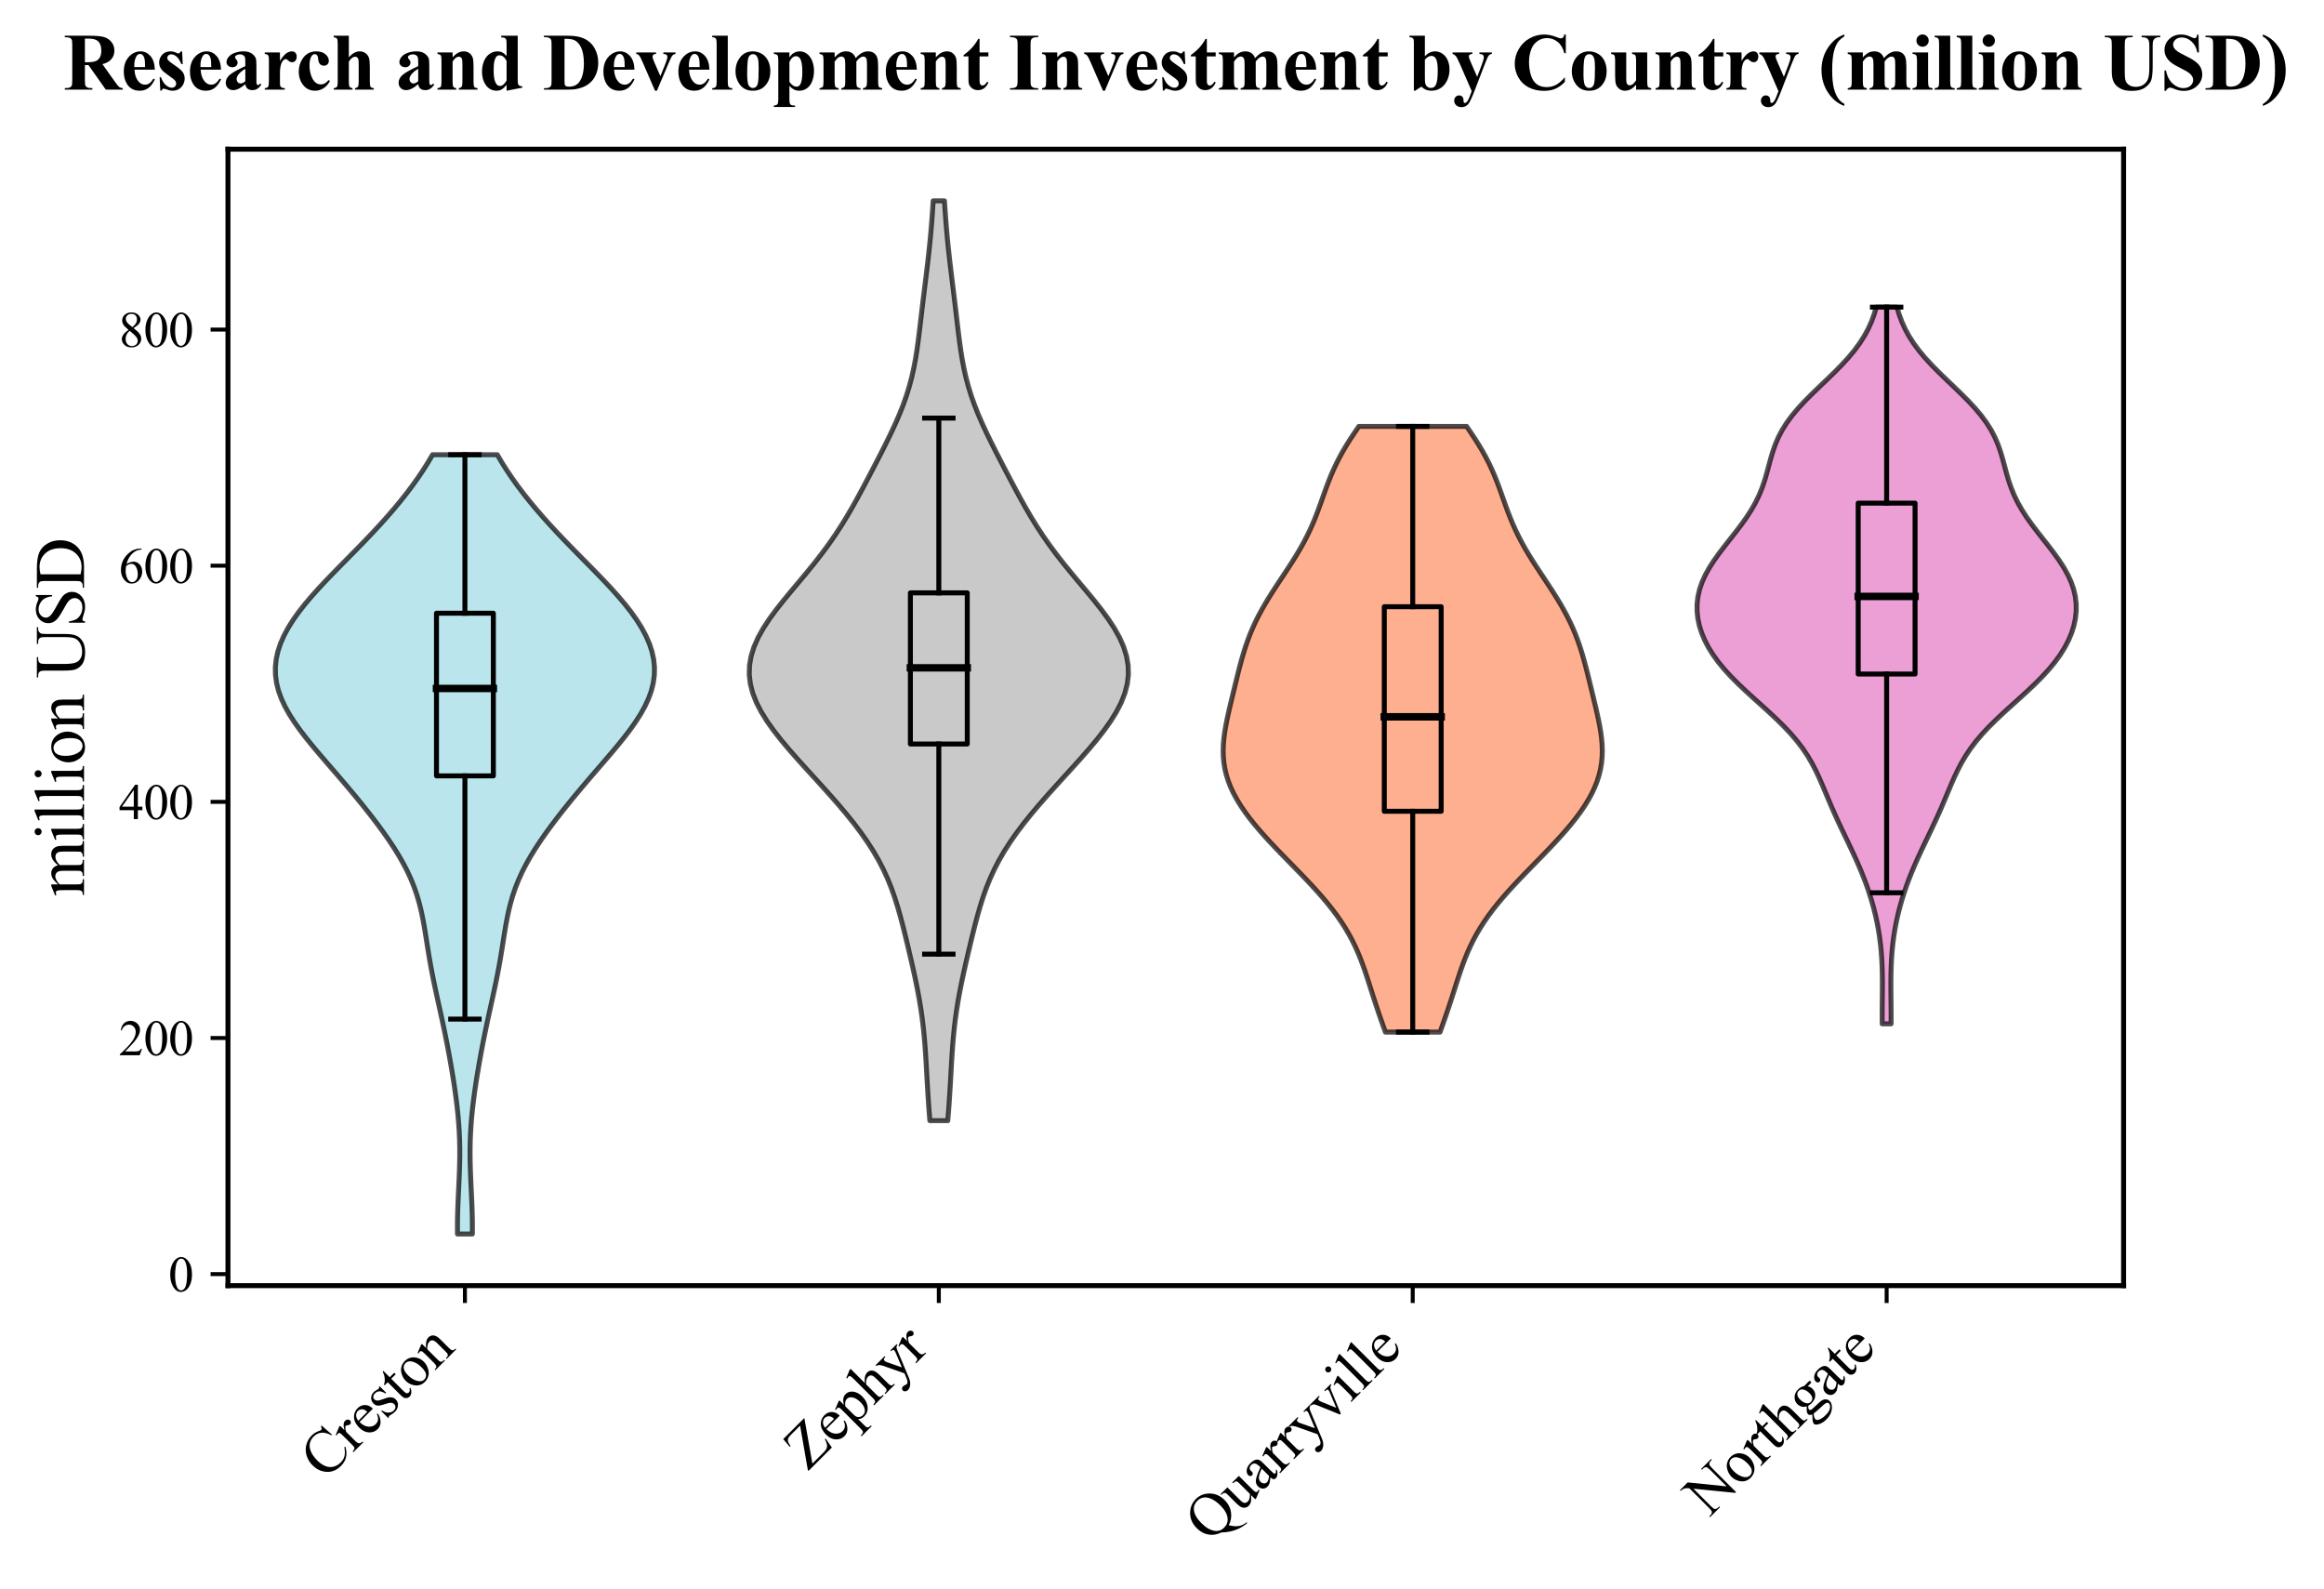 <?xml version="1.0" encoding="utf-8" standalone="no"?>
<!DOCTYPE svg PUBLIC "-//W3C//DTD SVG 1.1//EN"
  "http://www.w3.org/Graphics/SVG/1.1/DTD/svg11.dtd">
<svg xmlns:xlink="http://www.w3.org/1999/xlink" width="468.093pt" height="319.935pt" viewBox="0 0 468.093 319.935" xmlns="http://www.w3.org/2000/svg" version="1.1">
 <defs>
  <style type="text/css">*{stroke-linejoin: round; stroke-linecap: butt}</style>
 </defs>
 <g id="figure_1">
  <g id="patch_1">
   <path d="M 0 319.935 
L 468.093 319.935 
L 468.093 0 
L 0 0 
z
" style="fill: #ffffff"/>
  </g>
  <g id="axes_1">
   <g id="patch_2">
    <path d="M 45.916 258.9 
L 427.726 258.9 
L 427.726 30.045 
L 45.916 30.045 
z
" style="fill: #ffffff"/>
   </g>
   <g id="PolyCollection_1">
    <defs>
     <path id="m9d5418a199" d="M 95.141 -71.437 
L 92.144 -71.437 
L 92.136 -73.022 
L 92.153 -74.608 
L 92.193 -76.193 
L 92.252 -77.778 
L 92.322 -79.363 
L 92.398 -80.948 
L 92.472 -82.533 
L 92.535 -84.118 
L 92.581 -85.704 
L 92.604 -87.289 
L 92.599 -88.874 
L 92.563 -90.459 
L 92.494 -92.044 
L 92.392 -93.629 
L 92.258 -95.214 
L 92.095 -96.8 
L 91.906 -98.385 
L 91.694 -99.97 
L 91.463 -101.555 
L 91.215 -103.14 
L 90.953 -104.725 
L 90.677 -106.31 
L 90.389 -107.896 
L 90.089 -109.481 
L 89.776 -111.066 
L 89.451 -112.651 
L 89.115 -114.236 
L 88.77 -115.821 
L 88.421 -117.406 
L 88.07 -118.992 
L 87.725 -120.577 
L 87.391 -122.162 
L 87.072 -123.747 
L 86.772 -125.332 
L 86.492 -126.917 
L 86.229 -128.502 
L 85.977 -130.088 
L 85.727 -131.673 
L 85.465 -133.258 
L 85.177 -134.843 
L 84.847 -136.428 
L 84.459 -138.013 
L 83.999 -139.598 
L 83.457 -141.184 
L 82.826 -142.769 
L 82.103 -144.354 
L 81.29 -145.939 
L 80.391 -147.524 
L 79.414 -149.109 
L 78.367 -150.694 
L 77.259 -152.28 
L 76.098 -153.865 
L 74.893 -155.45 
L 73.649 -157.035 
L 72.372 -158.62 
L 71.064 -160.205 
L 69.731 -161.79 
L 68.378 -163.376 
L 67.012 -164.961 
L 65.644 -166.546 
L 64.286 -168.131 
L 62.954 -169.716 
L 61.668 -171.301 
L 60.449 -172.887 
L 59.318 -174.472 
L 58.298 -176.057 
L 57.41 -177.642 
L 56.671 -179.227 
L 56.098 -180.812 
L 55.7 -182.397 
L 55.487 -183.983 
L 55.461 -185.568 
L 55.623 -187.153 
L 55.968 -188.738 
L 56.491 -190.323 
L 57.183 -191.908 
L 58.033 -193.493 
L 59.029 -195.079 
L 60.156 -196.664 
L 61.398 -198.249 
L 62.739 -199.834 
L 64.161 -201.419 
L 65.645 -203.004 
L 67.173 -204.589 
L 68.729 -206.175 
L 70.294 -207.76 
L 71.854 -209.345 
L 73.396 -210.93 
L 74.909 -212.515 
L 76.384 -214.1 
L 77.813 -215.685 
L 79.191 -217.271 
L 80.514 -218.856 
L 81.777 -220.441 
L 82.978 -222.026 
L 84.115 -223.611 
L 85.186 -225.196 
L 86.189 -226.781 
L 87.122 -228.367 
L 100.162 -228.367 
L 100.162 -228.367 
L 101.096 -226.781 
L 102.099 -225.196 
L 103.169 -223.611 
L 104.306 -222.026 
L 105.508 -220.441 
L 106.771 -218.856 
L 108.093 -217.271 
L 109.471 -215.685 
L 110.9 -214.1 
L 112.375 -212.515 
L 113.888 -210.93 
L 115.43 -209.345 
L 116.991 -207.76 
L 118.556 -206.175 
L 120.111 -204.589 
L 121.639 -203.004 
L 123.124 -201.419 
L 124.545 -199.834 
L 125.886 -198.249 
L 127.129 -196.664 
L 128.256 -195.079 
L 129.251 -193.493 
L 130.102 -191.908 
L 130.793 -190.323 
L 131.316 -188.738 
L 131.662 -187.153 
L 131.823 -185.568 
L 131.797 -183.983 
L 131.584 -182.397 
L 131.187 -180.812 
L 130.613 -179.227 
L 129.874 -177.642 
L 128.986 -176.057 
L 127.966 -174.472 
L 126.836 -172.887 
L 125.616 -171.301 
L 124.33 -169.716 
L 122.999 -168.131 
L 121.641 -166.546 
L 120.272 -164.961 
L 118.906 -163.376 
L 117.553 -161.79 
L 116.22 -160.205 
L 114.913 -158.62 
L 113.635 -157.035 
L 112.391 -155.45 
L 111.186 -153.865 
L 110.026 -152.28 
L 108.918 -150.694 
L 107.871 -149.109 
L 106.893 -147.524 
L 105.994 -145.939 
L 105.181 -144.354 
L 104.458 -142.769 
L 103.827 -141.184 
L 103.285 -139.598 
L 102.826 -138.013 
L 102.437 -136.428 
L 102.107 -134.843 
L 101.819 -133.258 
L 101.557 -131.673 
L 101.307 -130.088 
L 101.055 -128.502 
L 100.793 -126.917 
L 100.512 -125.332 
L 100.212 -123.747 
L 99.894 -122.162 
L 99.559 -120.577 
L 99.214 -118.992 
L 98.864 -117.406 
L 98.514 -115.821 
L 98.169 -114.236 
L 97.834 -112.651 
L 97.509 -111.066 
L 97.196 -109.481 
L 96.895 -107.896 
L 96.607 -106.31 
L 96.332 -104.725 
L 96.069 -103.14 
L 95.821 -101.555 
L 95.59 -99.97 
L 95.378 -98.385 
L 95.189 -96.8 
L 95.026 -95.214 
L 94.892 -93.629 
L 94.79 -92.044 
L 94.721 -90.459 
L 94.685 -88.874 
L 94.68 -87.289 
L 94.703 -85.704 
L 94.749 -84.118 
L 94.813 -82.533 
L 94.886 -80.948 
L 94.962 -79.363 
L 95.033 -77.778 
L 95.091 -76.193 
L 95.132 -74.608 
L 95.149 -73.022 
L 95.141 -71.437 
z
" style="stroke: #000000; stroke-opacity: 0.7"/>
    </defs>
    <g clip-path="url(#p32251885ef)">
     <use xlink:href="#m9d5418a199" x="0" y="319.935" style="fill: #9edae5; fill-opacity: 0.7; stroke: #000000; stroke-opacity: 0.7"/>
    </g>
   </g>
   <g id="PolyCollection_2">
    <defs>
     <path id="mfef72be193" d="M 190.899 -94.263 
L 187.29 -94.263 
L 187.14 -96.134 
L 187.004 -98.005 
L 186.881 -99.876 
L 186.769 -101.747 
L 186.664 -103.618 
L 186.558 -105.489 
L 186.445 -107.36 
L 186.315 -109.231 
L 186.16 -111.102 
L 185.972 -112.973 
L 185.747 -114.844 
L 185.481 -116.715 
L 185.175 -118.586 
L 184.83 -120.457 
L 184.454 -122.328 
L 184.052 -124.199 
L 183.631 -126.07 
L 183.197 -127.94 
L 182.754 -129.811 
L 182.3 -131.682 
L 181.831 -133.553 
L 181.337 -135.424 
L 180.804 -137.295 
L 180.215 -139.166 
L 179.555 -141.037 
L 178.805 -142.908 
L 177.953 -144.779 
L 176.987 -146.65 
L 175.904 -148.521 
L 174.703 -150.392 
L 173.391 -152.263 
L 171.976 -154.134 
L 170.471 -156.005 
L 168.892 -157.876 
L 167.254 -159.747 
L 165.575 -161.618 
L 163.873 -163.489 
L 162.168 -165.359 
L 160.483 -167.23 
L 158.843 -169.101 
L 157.275 -170.972 
L 155.811 -172.843 
L 154.481 -174.714 
L 153.32 -176.585 
L 152.357 -178.456 
L 151.621 -180.327 
L 151.135 -182.198 
L 150.914 -184.069 
L 150.965 -185.94 
L 151.288 -187.811 
L 151.873 -189.682 
L 152.7 -191.553 
L 153.744 -193.424 
L 154.972 -195.295 
L 156.346 -197.166 
L 157.826 -199.037 
L 159.37 -200.908 
L 160.941 -202.778 
L 162.501 -204.649 
L 164.023 -206.52 
L 165.484 -208.391 
L 166.87 -210.262 
L 168.174 -212.133 
L 169.398 -214.004 
L 170.549 -215.875 
L 171.64 -217.746 
L 172.685 -219.617 
L 173.697 -221.488 
L 174.69 -223.359 
L 175.669 -225.23 
L 176.64 -227.101 
L 177.601 -228.972 
L 178.543 -230.843 
L 179.456 -232.714 
L 180.327 -234.585 
L 181.14 -236.456 
L 181.885 -238.327 
L 182.551 -240.197 
L 183.132 -242.068 
L 183.63 -243.939 
L 184.05 -245.81 
L 184.403 -247.681 
L 184.701 -249.552 
L 184.959 -251.423 
L 185.193 -253.294 
L 185.415 -255.165 
L 185.634 -257.036 
L 185.857 -258.907 
L 186.085 -260.778 
L 186.317 -262.649 
L 186.55 -264.52 
L 186.777 -266.391 
L 186.994 -268.262 
L 187.197 -270.133 
L 187.382 -272.004 
L 187.55 -273.875 
L 187.7 -275.746 
L 187.836 -277.616 
L 187.959 -279.487 
L 190.23 -279.487 
L 190.23 -279.487 
L 190.354 -277.616 
L 190.489 -275.746 
L 190.639 -273.875 
L 190.807 -272.004 
L 190.993 -270.133 
L 191.195 -268.262 
L 191.413 -266.391 
L 191.64 -264.52 
L 191.872 -262.649 
L 192.104 -260.778 
L 192.332 -258.907 
L 192.555 -257.036 
L 192.775 -255.165 
L 192.996 -253.294 
L 193.23 -251.423 
L 193.489 -249.552 
L 193.787 -247.681 
L 194.139 -245.81 
L 194.559 -243.939 
L 195.057 -242.068 
L 195.639 -240.197 
L 196.304 -238.327 
L 197.049 -236.456 
L 197.863 -234.585 
L 198.733 -232.714 
L 199.647 -230.843 
L 200.589 -228.972 
L 201.549 -227.101 
L 202.52 -225.23 
L 203.5 -223.359 
L 204.492 -221.488 
L 205.504 -219.617 
L 206.549 -217.746 
L 207.64 -215.875 
L 208.792 -214.004 
L 210.016 -212.133 
L 211.32 -210.262 
L 212.705 -208.391 
L 214.166 -206.52 
L 215.688 -204.649 
L 217.249 -202.778 
L 218.819 -200.908 
L 220.364 -199.037 
L 221.843 -197.166 
L 223.217 -195.295 
L 224.445 -193.424 
L 225.489 -191.553 
L 226.317 -189.682 
L 226.901 -187.811 
L 227.224 -185.94 
L 227.276 -184.069 
L 227.054 -182.198 
L 226.568 -180.327 
L 225.832 -178.456 
L 224.87 -176.585 
L 223.708 -174.714 
L 222.379 -172.843 
L 220.914 -170.972 
L 219.346 -169.101 
L 217.706 -167.23 
L 216.021 -165.359 
L 214.316 -163.489 
L 212.614 -161.618 
L 210.935 -159.747 
L 209.297 -157.876 
L 207.718 -156.005 
L 206.214 -154.134 
L 204.799 -152.263 
L 203.486 -150.392 
L 202.286 -148.521 
L 201.202 -146.65 
L 200.237 -144.779 
L 199.384 -142.908 
L 198.635 -141.037 
L 197.974 -139.166 
L 197.386 -137.295 
L 196.853 -135.424 
L 196.358 -133.553 
L 195.889 -131.682 
L 195.435 -129.811 
L 194.992 -127.94 
L 194.558 -126.07 
L 194.138 -124.199 
L 193.736 -122.328 
L 193.359 -120.457 
L 193.015 -118.586 
L 192.708 -116.715 
L 192.442 -114.844 
L 192.217 -112.973 
L 192.03 -111.102 
L 191.875 -109.231 
L 191.745 -107.36 
L 191.631 -105.489 
L 191.526 -103.618 
L 191.42 -101.747 
L 191.308 -99.876 
L 191.185 -98.005 
L 191.049 -96.134 
L 190.899 -94.263 
z
" style="stroke: #000000; stroke-opacity: 0.7"/>
    </defs>
    <g clip-path="url(#p32251885ef)">
     <use xlink:href="#mfef72be193" x="0" y="319.935" style="fill: #b3b3b3; fill-opacity: 0.7; stroke: #000000; stroke-opacity: 0.7"/>
    </g>
   </g>
   <g id="PolyCollection_3">
    <defs>
     <path id="m85ebdd3d9f" d="M 290.047 -112.096 
L 279.047 -112.096 
L 278.603 -113.328 
L 278.166 -114.56 
L 277.738 -115.792 
L 277.321 -117.025 
L 276.915 -118.257 
L 276.517 -119.489 
L 276.123 -120.721 
L 275.73 -121.953 
L 275.33 -123.185 
L 274.916 -124.417 
L 274.48 -125.649 
L 274.014 -126.881 
L 273.509 -128.113 
L 272.958 -129.345 
L 272.354 -130.578 
L 271.691 -131.81 
L 270.965 -133.042 
L 270.175 -134.274 
L 269.32 -135.506 
L 268.402 -136.738 
L 267.422 -137.97 
L 266.388 -139.202 
L 265.304 -140.434 
L 264.178 -141.666 
L 263.018 -142.898 
L 261.834 -144.131 
L 260.635 -145.363 
L 259.431 -146.595 
L 258.23 -147.827 
L 257.044 -149.059 
L 255.881 -150.291 
L 254.751 -151.523 
L 253.663 -152.755 
L 252.625 -153.987 
L 251.646 -155.219 
L 250.735 -156.451 
L 249.897 -157.684 
L 249.141 -158.916 
L 248.47 -160.148 
L 247.891 -161.38 
L 247.405 -162.612 
L 247.015 -163.844 
L 246.719 -165.076 
L 246.515 -166.308 
L 246.4 -167.54 
L 246.366 -168.772 
L 246.407 -170.004 
L 246.513 -171.237 
L 246.674 -172.469 
L 246.88 -173.701 
L 247.12 -174.933 
L 247.386 -176.165 
L 247.668 -177.397 
L 247.96 -178.629 
L 248.257 -179.861 
L 248.555 -181.093 
L 248.855 -182.325 
L 249.158 -183.557 
L 249.466 -184.789 
L 249.786 -186.022 
L 250.122 -187.254 
L 250.482 -188.486 
L 250.871 -189.718 
L 251.298 -190.95 
L 251.766 -192.182 
L 252.281 -193.414 
L 252.845 -194.646 
L 253.458 -195.878 
L 254.119 -197.11 
L 254.825 -198.342 
L 255.57 -199.575 
L 256.347 -200.807 
L 257.147 -202.039 
L 257.962 -203.271 
L 258.779 -204.503 
L 259.589 -205.735 
L 260.381 -206.967 
L 261.146 -208.199 
L 261.877 -209.431 
L 262.566 -210.663 
L 263.21 -211.895 
L 263.809 -213.128 
L 264.363 -214.36 
L 264.877 -215.592 
L 265.357 -216.824 
L 265.812 -218.056 
L 266.252 -219.288 
L 266.689 -220.52 
L 267.135 -221.752 
L 267.6 -222.984 
L 268.095 -224.216 
L 268.63 -225.448 
L 269.211 -226.681 
L 269.843 -227.913 
L 270.525 -229.145 
L 271.258 -230.377 
L 272.037 -231.609 
L 272.854 -232.841 
L 273.7 -234.073 
L 295.394 -234.073 
L 295.394 -234.073 
L 296.241 -232.841 
L 297.058 -231.609 
L 297.836 -230.377 
L 298.569 -229.145 
L 299.252 -227.913 
L 299.883 -226.681 
L 300.464 -225.448 
L 300.999 -224.216 
L 301.495 -222.984 
L 301.96 -221.752 
L 302.405 -220.52 
L 302.842 -219.288 
L 303.282 -218.056 
L 303.737 -216.824 
L 304.217 -215.592 
L 304.731 -214.36 
L 305.285 -213.128 
L 305.884 -211.895 
L 306.529 -210.663 
L 307.218 -209.431 
L 307.948 -208.199 
L 308.713 -206.967 
L 309.505 -205.735 
L 310.315 -204.503 
L 311.133 -203.271 
L 311.947 -202.039 
L 312.748 -200.807 
L 313.525 -199.575 
L 314.27 -198.342 
L 314.976 -197.11 
L 315.637 -195.878 
L 316.25 -194.646 
L 316.813 -193.414 
L 317.328 -192.182 
L 317.797 -190.95 
L 318.223 -189.718 
L 318.613 -188.486 
L 318.972 -187.254 
L 319.309 -186.022 
L 319.628 -184.789 
L 319.937 -183.557 
L 320.239 -182.325 
L 320.539 -181.093 
L 320.838 -179.861 
L 321.134 -178.629 
L 321.426 -177.397 
L 321.708 -176.165 
L 321.974 -174.933 
L 322.215 -173.701 
L 322.421 -172.469 
L 322.582 -171.237 
L 322.688 -170.004 
L 322.728 -168.772 
L 322.695 -167.54 
L 322.579 -166.308 
L 322.376 -165.076 
L 322.08 -163.844 
L 321.689 -162.612 
L 321.204 -161.38 
L 320.624 -160.148 
L 319.954 -158.916 
L 319.197 -157.684 
L 318.36 -156.451 
L 317.448 -155.219 
L 316.469 -153.987 
L 315.432 -152.755 
L 314.343 -151.523 
L 313.213 -150.291 
L 312.05 -149.059 
L 310.864 -147.827 
L 309.664 -146.595 
L 308.459 -145.363 
L 307.26 -144.131 
L 306.076 -142.898 
L 304.916 -141.666 
L 303.791 -140.434 
L 302.707 -139.202 
L 301.672 -137.97 
L 300.693 -136.738 
L 299.774 -135.506 
L 298.919 -134.274 
L 298.129 -133.042 
L 297.404 -131.81 
L 296.741 -130.578 
L 296.137 -129.345 
L 295.585 -128.113 
L 295.081 -126.881 
L 294.614 -125.649 
L 294.179 -124.417 
L 293.765 -123.185 
L 293.365 -121.953 
L 292.971 -120.721 
L 292.578 -119.489 
L 292.18 -118.257 
L 291.773 -117.025 
L 291.356 -115.792 
L 290.928 -114.56 
L 290.491 -113.328 
L 290.047 -112.096 
z
" style="stroke: #000000; stroke-opacity: 0.7"/>
    </defs>
    <g clip-path="url(#p32251885ef)">
     <use xlink:href="#m85ebdd3d9f" x="0" y="319.935" style="fill: #fc8d62; fill-opacity: 0.7; stroke: #000000; stroke-opacity: 0.7"/>
    </g>
   </g>
   <g id="PolyCollection_4">
    <defs>
     <path id="m475c1b776b" d="M 380.894 -113.761 
L 379.106 -113.761 
L 379.099 -115.218 
L 379.103 -116.676 
L 379.116 -118.134 
L 379.13 -119.592 
L 379.141 -121.05 
L 379.141 -122.508 
L 379.124 -123.966 
L 379.083 -125.423 
L 379.011 -126.881 
L 378.905 -128.339 
L 378.759 -129.797 
L 378.573 -131.255 
L 378.342 -132.713 
L 378.068 -134.171 
L 377.75 -135.628 
L 377.386 -137.086 
L 376.978 -138.544 
L 376.526 -140.002 
L 376.03 -141.46 
L 375.49 -142.918 
L 374.909 -144.376 
L 374.291 -145.833 
L 373.64 -147.291 
L 372.963 -148.749 
L 372.27 -150.207 
L 371.57 -151.665 
L 370.874 -153.123 
L 370.191 -154.58 
L 369.528 -156.038 
L 368.887 -157.496 
L 368.265 -158.954 
L 367.654 -160.412 
L 367.039 -161.87 
L 366.4 -163.328 
L 365.713 -164.785 
L 364.953 -166.243 
L 364.097 -167.701 
L 363.124 -169.159 
L 362.022 -170.617 
L 360.787 -172.075 
L 359.426 -173.533 
L 357.955 -174.99 
L 356.401 -176.448 
L 354.795 -177.906 
L 353.175 -179.364 
L 351.579 -180.822 
L 350.042 -182.28 
L 348.596 -183.738 
L 347.266 -185.195 
L 346.067 -186.653 
L 345.012 -188.111 
L 344.106 -189.569 
L 343.348 -191.027 
L 342.74 -192.485 
L 342.282 -193.943 
L 341.973 -195.4 
L 341.819 -196.858 
L 341.822 -198.316 
L 341.989 -199.774 
L 342.322 -201.232 
L 342.821 -202.69 
L 343.481 -204.147 
L 344.29 -205.605 
L 345.228 -207.063 
L 346.27 -208.521 
L 347.383 -209.979 
L 348.53 -211.437 
L 349.675 -212.895 
L 350.781 -214.352 
L 351.817 -215.81 
L 352.757 -217.268 
L 353.585 -218.726 
L 354.296 -220.184 
L 354.896 -221.642 
L 355.399 -223.1 
L 355.83 -224.557 
L 356.224 -226.015 
L 356.617 -227.473 
L 357.048 -228.931 
L 357.558 -230.389 
L 358.179 -231.847 
L 358.938 -233.305 
L 359.851 -234.762 
L 360.923 -236.22 
L 362.144 -237.678 
L 363.495 -239.136 
L 364.945 -240.594 
L 366.456 -242.052 
L 367.984 -243.509 
L 369.487 -244.967 
L 370.925 -246.425 
L 372.266 -247.883 
L 373.483 -249.341 
L 374.561 -250.799 
L 375.495 -252.257 
L 376.287 -253.714 
L 376.945 -255.172 
L 377.485 -256.63 
L 377.923 -258.088 
L 382.076 -258.088 
L 382.076 -258.088 
L 382.515 -256.63 
L 383.054 -255.172 
L 383.713 -253.714 
L 384.504 -252.257 
L 385.438 -250.799 
L 386.516 -249.341 
L 387.734 -247.883 
L 389.074 -246.425 
L 390.512 -244.967 
L 392.016 -243.509 
L 393.544 -242.052 
L 395.054 -240.594 
L 396.504 -239.136 
L 397.855 -237.678 
L 399.077 -236.22 
L 400.148 -234.762 
L 401.062 -233.305 
L 401.821 -231.847 
L 402.442 -230.389 
L 402.951 -228.931 
L 403.383 -227.473 
L 403.776 -226.015 
L 404.169 -224.557 
L 404.601 -223.1 
L 405.104 -221.642 
L 405.703 -220.184 
L 406.414 -218.726 
L 407.243 -217.268 
L 408.183 -215.81 
L 409.218 -214.352 
L 410.324 -212.895 
L 411.469 -211.437 
L 412.617 -209.979 
L 413.73 -208.521 
L 414.771 -207.063 
L 415.71 -205.605 
L 416.519 -204.147 
L 417.179 -202.69 
L 417.678 -201.232 
L 418.011 -199.774 
L 418.177 -198.316 
L 418.181 -196.858 
L 418.026 -195.4 
L 417.718 -193.943 
L 417.259 -192.485 
L 416.651 -191.027 
L 415.894 -189.569 
L 414.987 -188.111 
L 413.932 -186.653 
L 412.734 -185.195 
L 411.403 -183.738 
L 409.957 -182.28 
L 408.42 -180.822 
L 406.824 -179.364 
L 405.204 -177.906 
L 403.598 -176.448 
L 402.044 -174.99 
L 400.573 -173.533 
L 399.212 -172.075 
L 397.978 -170.617 
L 396.876 -169.159 
L 395.903 -167.701 
L 395.046 -166.243 
L 394.286 -164.785 
L 393.599 -163.328 
L 392.96 -161.87 
L 392.345 -160.412 
L 391.734 -158.954 
L 391.113 -157.496 
L 390.471 -156.038 
L 389.808 -154.58 
L 389.125 -153.123 
L 388.429 -151.665 
L 387.729 -150.207 
L 387.036 -148.749 
L 386.359 -147.291 
L 385.708 -145.833 
L 385.09 -144.376 
L 384.509 -142.918 
L 383.97 -141.46 
L 383.473 -140.002 
L 383.021 -138.544 
L 382.613 -137.086 
L 382.25 -135.628 
L 381.931 -134.171 
L 381.657 -132.713 
L 381.427 -131.255 
L 381.24 -129.797 
L 381.095 -128.339 
L 380.988 -126.881 
L 380.917 -125.423 
L 380.875 -123.966 
L 380.858 -122.508 
L 380.858 -121.05 
L 380.869 -119.592 
L 380.884 -118.134 
L 380.896 -116.676 
L 380.901 -115.218 
L 380.894 -113.761 
z
" style="stroke: #000000; stroke-opacity: 0.7"/>
    </defs>
    <g clip-path="url(#p32251885ef)">
     <use xlink:href="#m475c1b776b" x="0" y="319.935" style="fill: #e377c2; fill-opacity: 0.7; stroke: #000000; stroke-opacity: 0.7"/>
    </g>
   </g>
   <g id="matplotlib.axis_1">
    <g id="xtick_1">
     <g id="line2d_1">
      <defs>
       <path id="md7a678c77a" d="M 0 0 
L 0 3.5 
" style="stroke: #000000; stroke-width: 0.8"/>
      </defs>
      <g>
       <use xlink:href="#md7a678c77a" x="93.642" y="258.9" style="stroke: #000000; stroke-width: 0.8"/>
      </g>
     </g>
     <g id="text_1">
      <!-- Creston -->
      <g transform="translate(65.43 298.189) rotate(-45) scale(0.12 -0.12)">
       <defs>
        <path id="TimesNewRomanPSMT-43" d="M 3853 4334 
L 3950 2894 
L 3853 2894 
Q 3659 3541 3300 3825 
Q 2941 4109 2438 4109 
Q 2016 4109 1675 3895 
Q 1334 3681 1139 3212 
Q 944 2744 944 2047 
Q 944 1472 1128 1050 
Q 1313 628 1683 403 
Q 2053 178 2528 178 
Q 2941 178 3256 354 
Q 3572 531 3950 1056 
L 4047 994 
Q 3728 428 3303 165 
Q 2878 -97 2294 -97 
Q 1241 -97 663 684 
Q 231 1266 231 2053 
Q 231 2688 515 3219 
Q 800 3750 1298 4042 
Q 1797 4334 2388 4334 
Q 2847 4334 3294 4109 
Q 3425 4041 3481 4041 
Q 3566 4041 3628 4100 
Q 3709 4184 3744 4334 
L 3853 4334 
z
" transform="scale(0.016)"/>
        <path id="TimesNewRomanPSMT-72" d="M 1038 2947 
L 1038 2303 
Q 1397 2947 1775 2947 
Q 1947 2947 2059 2842 
Q 2172 2738 2172 2600 
Q 2172 2478 2090 2393 
Q 2009 2309 1897 2309 
Q 1788 2309 1652 2417 
Q 1516 2525 1450 2525 
Q 1394 2525 1328 2463 
Q 1188 2334 1038 2041 
L 1038 669 
Q 1038 431 1097 309 
Q 1138 225 1241 169 
Q 1344 113 1538 113 
L 1538 0 
L 72 0 
L 72 113 
Q 291 113 397 181 
Q 475 231 506 341 
Q 522 394 522 644 
L 522 1753 
Q 522 2253 501 2348 
Q 481 2444 426 2487 
Q 372 2531 291 2531 
Q 194 2531 72 2484 
L 41 2597 
L 906 2947 
L 1038 2947 
z
" transform="scale(0.016)"/>
        <path id="TimesNewRomanPSMT-65" d="M 681 1784 
Q 678 1147 991 784 
Q 1303 422 1725 422 
Q 2006 422 2214 576 
Q 2422 731 2563 1106 
L 2659 1044 
Q 2594 616 2278 264 
Q 1963 -88 1488 -88 
Q 972 -88 605 314 
Q 238 716 238 1394 
Q 238 2128 614 2539 
Q 991 2950 1559 2950 
Q 2041 2950 2350 2633 
Q 2659 2316 2659 1784 
L 681 1784 
z
M 681 1966 
L 2006 1966 
Q 1991 2241 1941 2353 
Q 1863 2528 1708 2628 
Q 1553 2728 1384 2728 
Q 1125 2728 920 2526 
Q 716 2325 681 1966 
z
" transform="scale(0.016)"/>
        <path id="TimesNewRomanPSMT-73" d="M 2050 2947 
L 2050 1972 
L 1947 1972 
Q 1828 2431 1642 2597 
Q 1456 2763 1169 2763 
Q 950 2763 815 2647 
Q 681 2531 681 2391 
Q 681 2216 781 2091 
Q 878 1963 1175 1819 
L 1631 1597 
Q 2266 1288 2266 781 
Q 2266 391 1970 151 
Q 1675 -88 1309 -88 
Q 1047 -88 709 6 
Q 606 38 541 38 
Q 469 38 428 -44 
L 325 -44 
L 325 978 
L 428 978 
Q 516 541 762 319 
Q 1009 97 1316 97 
Q 1531 97 1667 223 
Q 1803 350 1803 528 
Q 1803 744 1651 891 
Q 1500 1038 1047 1263 
Q 594 1488 453 1669 
Q 313 1847 313 2119 
Q 313 2472 555 2709 
Q 797 2947 1181 2947 
Q 1350 2947 1591 2875 
Q 1750 2828 1803 2828 
Q 1853 2828 1881 2850 
Q 1909 2872 1947 2947 
L 2050 2947 
z
" transform="scale(0.016)"/>
        <path id="TimesNewRomanPSMT-74" d="M 1031 3803 
L 1031 2863 
L 1700 2863 
L 1700 2644 
L 1031 2644 
L 1031 788 
Q 1031 509 1111 412 
Q 1191 316 1316 316 
Q 1419 316 1516 380 
Q 1613 444 1666 569 
L 1788 569 
Q 1678 263 1478 108 
Q 1278 -47 1066 -47 
Q 922 -47 784 33 
Q 647 113 581 261 
Q 516 409 516 719 
L 516 2644 
L 63 2644 
L 63 2747 
Q 234 2816 414 2980 
Q 594 3144 734 3369 
Q 806 3488 934 3803 
L 1031 3803 
z
" transform="scale(0.016)"/>
        <path id="TimesNewRomanPSMT-6f" d="M 1600 2947 
Q 2250 2947 2644 2453 
Q 2978 2031 2978 1484 
Q 2978 1100 2793 706 
Q 2609 313 2286 112 
Q 1963 -88 1566 -88 
Q 919 -88 538 428 
Q 216 863 216 1403 
Q 216 1797 411 2186 
Q 606 2575 925 2761 
Q 1244 2947 1600 2947 
z
M 1503 2744 
Q 1338 2744 1170 2645 
Q 1003 2547 900 2300 
Q 797 2053 797 1666 
Q 797 1041 1045 587 
Q 1294 134 1700 134 
Q 2003 134 2200 384 
Q 2397 634 2397 1244 
Q 2397 2006 2069 2444 
Q 1847 2744 1503 2744 
z
" transform="scale(0.016)"/>
        <path id="TimesNewRomanPSMT-6e" d="M 1034 2341 
Q 1538 2947 1994 2947 
Q 2228 2947 2397 2830 
Q 2566 2713 2666 2444 
Q 2734 2256 2734 1869 
L 2734 647 
Q 2734 375 2778 278 
Q 2813 200 2889 156 
Q 2966 113 3172 113 
L 3172 0 
L 1756 0 
L 1756 113 
L 1816 113 
Q 2016 113 2095 173 
Q 2175 234 2206 353 
Q 2219 400 2219 647 
L 2219 1819 
Q 2219 2209 2117 2386 
Q 2016 2563 1775 2563 
Q 1403 2563 1034 2156 
L 1034 647 
Q 1034 356 1069 288 
Q 1113 197 1189 155 
Q 1266 113 1500 113 
L 1500 0 
L 84 0 
L 84 113 
L 147 113 
Q 366 113 442 223 
Q 519 334 519 647 
L 519 1709 
Q 519 2225 495 2337 
Q 472 2450 423 2490 
Q 375 2531 294 2531 
Q 206 2531 84 2484 
L 38 2597 
L 900 2947 
L 1034 2947 
L 1034 2341 
z
" transform="scale(0.016)"/>
       </defs>
       <use xlink:href="#TimesNewRomanPSMT-43"/>
       <use xlink:href="#TimesNewRomanPSMT-72" x="66.699"/>
       <use xlink:href="#TimesNewRomanPSMT-65" x="100"/>
       <use xlink:href="#TimesNewRomanPSMT-73" x="144.385"/>
       <use xlink:href="#TimesNewRomanPSMT-74" x="183.301"/>
       <use xlink:href="#TimesNewRomanPSMT-6f" x="211.084"/>
       <use xlink:href="#TimesNewRomanPSMT-6e" x="261.084"/>
      </g>
     </g>
    </g>
    <g id="xtick_2">
     <g id="line2d_2">
      <g>
       <use xlink:href="#md7a678c77a" x="189.095" y="258.9" style="stroke: #000000; stroke-width: 0.8"/>
      </g>
     </g>
     <g id="text_2">
      <!-- Zephyr -->
      <g transform="translate(162.761 296.295) rotate(-45) scale(0.12 -0.12)">
       <defs>
        <path id="TimesNewRomanPSMT-5a" d="M 3681 4238 
L 897 256 
L 2634 256 
Q 3034 256 3248 431 
Q 3463 606 3628 1141 
L 3731 1122 
L 3531 0 
L 81 0 
L 81 116 
L 2800 3984 
L 1444 3984 
Q 1106 3984 954 3911 
Q 803 3838 723 3698 
Q 644 3559 578 3178 
L 459 3178 
L 547 4238 
L 3681 4238 
z
" transform="scale(0.016)"/>
        <path id="TimesNewRomanPSMT-70" d="M -6 2578 
L 875 2934 
L 994 2934 
L 994 2266 
Q 1216 2644 1439 2795 
Q 1663 2947 1909 2947 
Q 2341 2947 2628 2609 
Q 2981 2197 2981 1534 
Q 2981 794 2556 309 
Q 2206 -88 1675 -88 
Q 1444 -88 1275 -22 
Q 1150 25 994 166 
L 994 -706 
Q 994 -1000 1030 -1079 
Q 1066 -1159 1155 -1206 
Q 1244 -1253 1478 -1253 
L 1478 -1369 
L -22 -1369 
L -22 -1253 
L 56 -1253 
Q 228 -1256 350 -1188 
Q 409 -1153 442 -1076 
Q 475 -1000 475 -688 
L 475 2019 
Q 475 2297 450 2372 
Q 425 2447 370 2484 
Q 316 2522 222 2522 
Q 147 2522 31 2478 
L -6 2578 
z
M 994 2081 
L 994 1013 
Q 994 666 1022 556 
Q 1066 375 1236 237 
Q 1406 100 1666 100 
Q 1978 100 2172 344 
Q 2425 663 2425 1241 
Q 2425 1897 2138 2250 
Q 1938 2494 1663 2494 
Q 1513 2494 1366 2419 
Q 1253 2363 994 2081 
z
" transform="scale(0.016)"/>
        <path id="TimesNewRomanPSMT-68" d="M 1041 4444 
L 1041 2350 
Q 1388 2731 1591 2839 
Q 1794 2947 1997 2947 
Q 2241 2947 2416 2812 
Q 2591 2678 2675 2391 
Q 2734 2191 2734 1659 
L 2734 647 
Q 2734 375 2778 275 
Q 2809 200 2884 156 
Q 2959 113 3159 113 
L 3159 0 
L 1753 0 
L 1753 113 
L 1819 113 
Q 2019 113 2097 173 
Q 2175 234 2206 353 
Q 2216 403 2216 647 
L 2216 1659 
Q 2216 2128 2167 2275 
Q 2119 2422 2012 2495 
Q 1906 2569 1756 2569 
Q 1603 2569 1437 2487 
Q 1272 2406 1041 2159 
L 1041 647 
Q 1041 353 1073 281 
Q 1106 209 1195 161 
Q 1284 113 1503 113 
L 1503 0 
L 84 0 
L 84 113 
Q 275 113 384 172 
Q 447 203 484 290 
Q 522 378 522 647 
L 522 3238 
Q 522 3728 498 3840 
Q 475 3953 426 3993 
Q 378 4034 297 4034 
Q 231 4034 84 3984 
L 41 4094 
L 897 4444 
L 1041 4444 
z
" transform="scale(0.016)"/>
        <path id="TimesNewRomanPSMT-79" d="M 38 2863 
L 1372 2863 
L 1372 2747 
L 1306 2747 
Q 1166 2747 1095 2686 
Q 1025 2625 1025 2534 
Q 1025 2413 1128 2197 
L 1825 753 
L 2466 2334 
Q 2519 2463 2519 2588 
Q 2519 2644 2497 2672 
Q 2472 2706 2419 2726 
Q 2366 2747 2231 2747 
L 2231 2863 
L 3163 2863 
L 3163 2747 
Q 3047 2734 2984 2696 
Q 2922 2659 2847 2556 
Q 2819 2513 2741 2316 
L 1575 -541 
Q 1406 -956 1132 -1168 
Q 859 -1381 606 -1381 
Q 422 -1381 303 -1275 
Q 184 -1169 184 -1031 
Q 184 -900 270 -820 
Q 356 -741 506 -741 
Q 609 -741 788 -809 
Q 913 -856 944 -856 
Q 1038 -856 1148 -759 
Q 1259 -663 1372 -384 
L 1575 113 
L 547 2272 
Q 500 2369 397 2513 
Q 319 2622 269 2659 
Q 197 2709 38 2747 
L 38 2863 
z
" transform="scale(0.016)"/>
       </defs>
       <use xlink:href="#TimesNewRomanPSMT-5a"/>
       <use xlink:href="#TimesNewRomanPSMT-65" x="61.084"/>
       <use xlink:href="#TimesNewRomanPSMT-70" x="105.469"/>
       <use xlink:href="#TimesNewRomanPSMT-68" x="155.469"/>
       <use xlink:href="#TimesNewRomanPSMT-79" x="205.469"/>
       <use xlink:href="#TimesNewRomanPSMT-72" x="255.469"/>
      </g>
     </g>
    </g>
    <g id="xtick_3">
     <g id="line2d_3">
      <g>
       <use xlink:href="#md7a678c77a" x="284.547" y="258.9" style="stroke: #000000; stroke-width: 0.8"/>
      </g>
     </g>
     <g id="text_3">
      <!-- Quarryville -->
      <g transform="translate(243.604 310.904) rotate(-45) scale(0.12 -0.12)">
       <defs>
        <path id="TimesNewRomanPSMT-51" d="M 2819 -47 
Q 3138 -597 3508 -856 
Q 3878 -1116 4350 -1153 
L 4350 -1253 
Q 3919 -1238 3428 -1080 
Q 2938 -922 2498 -642 
Q 2059 -363 1741 -47 
Q 1291 134 1028 338 
Q 647 641 436 1083 
Q 225 1525 225 2128 
Q 225 3078 840 3706 
Q 1456 4334 2331 4334 
Q 3163 4334 3770 3704 
Q 4378 3075 4378 2116 
Q 4378 1338 3945 750 
Q 3513 163 2819 -47 
z
M 2294 4094 
Q 1725 4094 1378 3688 
Q 941 3178 941 2128 
Q 941 1100 1384 544 
Q 1728 116 2294 116 
Q 2881 116 3241 544 
Q 3663 1050 3663 2038 
Q 3663 2797 3431 3316 
Q 3253 3716 2958 3905 
Q 2663 4094 2294 4094 
z
" transform="scale(0.016)"/>
        <path id="TimesNewRomanPSMT-75" d="M 2709 2863 
L 2709 1128 
Q 2709 631 2732 520 
Q 2756 409 2807 365 
Q 2859 322 2928 322 
Q 3025 322 3147 375 
L 3191 266 
L 2334 -88 
L 2194 -88 
L 2194 519 
Q 1825 119 1631 15 
Q 1438 -88 1222 -88 
Q 981 -88 804 51 
Q 628 191 559 409 
Q 491 628 491 1028 
L 491 2306 
Q 491 2509 447 2587 
Q 403 2666 317 2708 
Q 231 2750 6 2747 
L 6 2863 
L 1009 2863 
L 1009 947 
Q 1009 547 1148 422 
Q 1288 297 1484 297 
Q 1619 297 1789 381 
Q 1959 466 2194 703 
L 2194 2325 
Q 2194 2569 2105 2655 
Q 2016 2741 1734 2747 
L 1734 2863 
L 2709 2863 
z
" transform="scale(0.016)"/>
        <path id="TimesNewRomanPSMT-61" d="M 1822 413 
Q 1381 72 1269 19 
Q 1100 -59 909 -59 
Q 613 -59 420 144 
Q 228 347 228 678 
Q 228 888 322 1041 
Q 450 1253 767 1440 
Q 1084 1628 1822 1897 
L 1822 2009 
Q 1822 2438 1686 2597 
Q 1550 2756 1291 2756 
Q 1094 2756 978 2650 
Q 859 2544 859 2406 
L 866 2225 
Q 866 2081 792 2003 
Q 719 1925 600 1925 
Q 484 1925 411 2006 
Q 338 2088 338 2228 
Q 338 2497 613 2722 
Q 888 2947 1384 2947 
Q 1766 2947 2009 2819 
Q 2194 2722 2281 2516 
Q 2338 2381 2338 1966 
L 2338 994 
Q 2338 584 2353 492 
Q 2369 400 2405 369 
Q 2441 338 2488 338 
Q 2538 338 2575 359 
Q 2641 400 2828 588 
L 2828 413 
Q 2478 -56 2159 -56 
Q 2006 -56 1915 50 
Q 1825 156 1822 413 
z
M 1822 616 
L 1822 1706 
Q 1350 1519 1213 1441 
Q 966 1303 859 1153 
Q 753 1003 753 825 
Q 753 600 887 451 
Q 1022 303 1197 303 
Q 1434 303 1822 616 
z
" transform="scale(0.016)"/>
        <path id="TimesNewRomanPSMT-76" d="M 53 2863 
L 1400 2863 
L 1400 2747 
L 1313 2747 
Q 1191 2747 1127 2687 
Q 1063 2628 1063 2528 
Q 1063 2419 1128 2269 
L 1794 688 
L 2463 2328 
Q 2534 2503 2534 2594 
Q 2534 2638 2509 2666 
Q 2475 2713 2422 2730 
Q 2369 2747 2206 2747 
L 2206 2863 
L 3141 2863 
L 3141 2747 
Q 2978 2734 2916 2681 
Q 2806 2588 2719 2369 
L 1703 -88 
L 1575 -88 
L 553 2328 
Q 484 2497 421 2570 
Q 359 2644 263 2694 
Q 209 2722 53 2747 
L 53 2863 
z
" transform="scale(0.016)"/>
        <path id="TimesNewRomanPSMT-69" d="M 928 4444 
Q 1059 4444 1151 4351 
Q 1244 4259 1244 4128 
Q 1244 3997 1151 3903 
Q 1059 3809 928 3809 
Q 797 3809 703 3903 
Q 609 3997 609 4128 
Q 609 4259 701 4351 
Q 794 4444 928 4444 
z
M 1188 2947 
L 1188 647 
Q 1188 378 1227 289 
Q 1266 200 1342 156 
Q 1419 113 1622 113 
L 1622 0 
L 231 0 
L 231 113 
Q 441 113 512 153 
Q 584 194 626 287 
Q 669 381 669 647 
L 669 1750 
Q 669 2216 641 2353 
Q 619 2453 572 2492 
Q 525 2531 444 2531 
Q 356 2531 231 2484 
L 188 2597 
L 1050 2947 
L 1188 2947 
z
" transform="scale(0.016)"/>
        <path id="TimesNewRomanPSMT-6c" d="M 1184 4444 
L 1184 647 
Q 1184 378 1223 290 
Q 1263 203 1344 158 
Q 1425 113 1647 113 
L 1647 0 
L 244 0 
L 244 113 
Q 441 113 512 153 
Q 584 194 625 287 
Q 666 381 666 647 
L 666 3247 
Q 666 3731 644 3842 
Q 622 3953 573 3993 
Q 525 4034 450 4034 
Q 369 4034 244 3984 
L 191 4094 
L 1044 4444 
L 1184 4444 
z
" transform="scale(0.016)"/>
       </defs>
       <use xlink:href="#TimesNewRomanPSMT-51"/>
       <use xlink:href="#TimesNewRomanPSMT-75" x="72.217"/>
       <use xlink:href="#TimesNewRomanPSMT-61" x="122.217"/>
       <use xlink:href="#TimesNewRomanPSMT-72" x="166.602"/>
       <use xlink:href="#TimesNewRomanPSMT-72" x="199.902"/>
       <use xlink:href="#TimesNewRomanPSMT-79" x="233.203"/>
       <use xlink:href="#TimesNewRomanPSMT-76" x="283.203"/>
       <use xlink:href="#TimesNewRomanPSMT-69" x="333.203"/>
       <use xlink:href="#TimesNewRomanPSMT-6c" x="360.986"/>
       <use xlink:href="#TimesNewRomanPSMT-6c" x="388.77"/>
       <use xlink:href="#TimesNewRomanPSMT-65" x="416.553"/>
      </g>
     </g>
    </g>
    <g id="xtick_4">
     <g id="line2d_4">
      <g>
       <use xlink:href="#md7a678c77a" x="380" y="258.9" style="stroke: #000000; stroke-width: 0.8"/>
      </g>
     </g>
     <g id="text_4">
      <!-- Northgate -->
      <g transform="translate(344.24 305.721) rotate(-45) scale(0.12 -0.12)">
       <defs>
        <path id="TimesNewRomanPSMT-4e" d="M -84 4238 
L 1066 4238 
L 3656 1059 
L 3656 3503 
Q 3656 3894 3569 3991 
Q 3453 4122 3203 4122 
L 3056 4122 
L 3056 4238 
L 4531 4238 
L 4531 4122 
L 4381 4122 
Q 4113 4122 4000 3959 
Q 3931 3859 3931 3503 
L 3931 -69 
L 3819 -69 
L 1025 3344 
L 1025 734 
Q 1025 344 1109 247 
Q 1228 116 1475 116 
L 1625 116 
L 1625 0 
L 150 0 
L 150 116 
L 297 116 
Q 569 116 681 278 
Q 750 378 750 734 
L 750 3681 
Q 566 3897 470 3965 
Q 375 4034 191 4094 
Q 100 4122 -84 4122 
L -84 4238 
z
" transform="scale(0.016)"/>
        <path id="TimesNewRomanPSMT-67" d="M 966 1044 
Q 703 1172 562 1401 
Q 422 1631 422 1909 
Q 422 2334 742 2640 
Q 1063 2947 1563 2947 
Q 1972 2947 2272 2747 
L 2878 2747 
Q 3013 2747 3034 2739 
Q 3056 2731 3066 2713 
Q 3084 2684 3084 2613 
Q 3084 2531 3069 2500 
Q 3059 2484 3036 2475 
Q 3013 2466 2878 2466 
L 2506 2466 
Q 2681 2241 2681 1891 
Q 2681 1491 2375 1206 
Q 2069 922 1553 922 
Q 1341 922 1119 984 
Q 981 866 932 777 
Q 884 688 884 625 
Q 884 572 936 522 
Q 988 472 1138 450 
Q 1225 438 1575 428 
Q 2219 413 2409 384 
Q 2700 344 2873 169 
Q 3047 -6 3047 -263 
Q 3047 -616 2716 -925 
Q 2228 -1381 1444 -1381 
Q 841 -1381 425 -1109 
Q 191 -953 191 -784 
Q 191 -709 225 -634 
Q 278 -519 444 -313 
Q 466 -284 763 25 
Q 600 122 533 198 
Q 466 275 466 372 
Q 466 481 555 628 
Q 644 775 966 1044 
z
M 1509 2797 
Q 1278 2797 1122 2612 
Q 966 2428 966 2047 
Q 966 1553 1178 1281 
Q 1341 1075 1591 1075 
Q 1828 1075 1981 1253 
Q 2134 1431 2134 1813 
Q 2134 2309 1919 2591 
Q 1759 2797 1509 2797 
z
M 934 0 
Q 788 -159 713 -296 
Q 638 -434 638 -550 
Q 638 -700 819 -813 
Q 1131 -1006 1722 -1006 
Q 2284 -1006 2551 -807 
Q 2819 -609 2819 -384 
Q 2819 -222 2659 -153 
Q 2497 -84 2016 -72 
Q 1313 -53 934 0 
z
" transform="scale(0.016)"/>
       </defs>
       <use xlink:href="#TimesNewRomanPSMT-4e"/>
       <use xlink:href="#TimesNewRomanPSMT-6f" x="72.217"/>
       <use xlink:href="#TimesNewRomanPSMT-72" x="122.217"/>
       <use xlink:href="#TimesNewRomanPSMT-74" x="155.518"/>
       <use xlink:href="#TimesNewRomanPSMT-68" x="183.301"/>
       <use xlink:href="#TimesNewRomanPSMT-67" x="233.301"/>
       <use xlink:href="#TimesNewRomanPSMT-61" x="283.301"/>
       <use xlink:href="#TimesNewRomanPSMT-74" x="327.686"/>
       <use xlink:href="#TimesNewRomanPSMT-65" x="355.469"/>
      </g>
     </g>
    </g>
   </g>
   <g id="matplotlib.axis_2">
    <g id="ytick_1">
     <g id="line2d_5">
      <defs>
       <path id="mac47e57bd6" d="M 0 0 
L -3.5 0 
" style="stroke: #000000; stroke-width: 0.8"/>
      </defs>
      <g>
       <use xlink:href="#mac47e57bd6" x="45.916" y="256.582" style="stroke: #000000; stroke-width: 0.8"/>
      </g>
     </g>
     <g id="text_5">
      <!-- 0 -->
      <g transform="translate(33.916 260.054) scale(0.1 -0.1)">
       <defs>
        <path id="TimesNewRomanPSMT-30" d="M 231 2094 
Q 231 2819 450 3342 
Q 669 3866 1031 4122 
Q 1313 4325 1613 4325 
Q 2100 4325 2488 3828 
Q 2972 3213 2972 2159 
Q 2972 1422 2759 906 
Q 2547 391 2217 158 
Q 1888 -75 1581 -75 
Q 975 -75 572 641 
Q 231 1244 231 2094 
z
M 844 2016 
Q 844 1141 1059 588 
Q 1238 122 1591 122 
Q 1759 122 1940 273 
Q 2122 425 2216 781 
Q 2359 1319 2359 2297 
Q 2359 3022 2209 3506 
Q 2097 3866 1919 4016 
Q 1791 4119 1609 4119 
Q 1397 4119 1231 3928 
Q 1006 3669 925 3112 
Q 844 2556 844 2016 
z
" transform="scale(0.016)"/>
       </defs>
       <use xlink:href="#TimesNewRomanPSMT-30"/>
      </g>
     </g>
    </g>
    <g id="ytick_2">
     <g id="line2d_6">
      <g>
       <use xlink:href="#mac47e57bd6" x="45.916" y="209.028" style="stroke: #000000; stroke-width: 0.8"/>
      </g>
     </g>
     <g id="text_6">
      <!-- 200 -->
      <g transform="translate(23.916 212.499) scale(0.1 -0.1)">
       <defs>
        <path id="TimesNewRomanPSMT-32" d="M 2934 816 
L 2638 0 
L 138 0 
L 138 116 
Q 1241 1122 1691 1759 
Q 2141 2397 2141 2925 
Q 2141 3328 1894 3587 
Q 1647 3847 1303 3847 
Q 991 3847 742 3664 
Q 494 3481 375 3128 
L 259 3128 
Q 338 3706 661 4015 
Q 984 4325 1469 4325 
Q 1984 4325 2329 3994 
Q 2675 3663 2675 3213 
Q 2675 2891 2525 2569 
Q 2294 2063 1775 1497 
Q 997 647 803 472 
L 1909 472 
Q 2247 472 2383 497 
Q 2519 522 2628 598 
Q 2738 675 2819 816 
L 2934 816 
z
" transform="scale(0.016)"/>
       </defs>
       <use xlink:href="#TimesNewRomanPSMT-32"/>
       <use xlink:href="#TimesNewRomanPSMT-30" x="50"/>
       <use xlink:href="#TimesNewRomanPSMT-30" x="100"/>
      </g>
     </g>
    </g>
    <g id="ytick_3">
     <g id="line2d_7">
      <g>
       <use xlink:href="#mac47e57bd6" x="45.916" y="161.473" style="stroke: #000000; stroke-width: 0.8"/>
      </g>
     </g>
     <g id="text_7">
      <!-- 400 -->
      <g transform="translate(23.916 164.945) scale(0.1 -0.1)">
       <defs>
        <path id="TimesNewRomanPSMT-34" d="M 2978 1563 
L 2978 1119 
L 2409 1119 
L 2409 0 
L 1894 0 
L 1894 1119 
L 100 1119 
L 100 1519 
L 2066 4325 
L 2409 4325 
L 2409 1563 
L 2978 1563 
z
M 1894 1563 
L 1894 3666 
L 406 1563 
L 1894 1563 
z
" transform="scale(0.016)"/>
       </defs>
       <use xlink:href="#TimesNewRomanPSMT-34"/>
       <use xlink:href="#TimesNewRomanPSMT-30" x="50"/>
       <use xlink:href="#TimesNewRomanPSMT-30" x="100"/>
      </g>
     </g>
    </g>
    <g id="ytick_4">
     <g id="line2d_8">
      <g>
       <use xlink:href="#mac47e57bd6" x="45.916" y="113.919" style="stroke: #000000; stroke-width: 0.8"/>
      </g>
     </g>
     <g id="text_8">
      <!-- 600 -->
      <g transform="translate(23.916 117.391) scale(0.1 -0.1)">
       <defs>
        <path id="TimesNewRomanPSMT-36" d="M 2869 4325 
L 2869 4209 
Q 2456 4169 2195 4045 
Q 1934 3922 1679 3669 
Q 1425 3416 1258 3105 
Q 1091 2794 978 2366 
Q 1428 2675 1881 2675 
Q 2316 2675 2634 2325 
Q 2953 1975 2953 1425 
Q 2953 894 2631 456 
Q 2244 -75 1606 -75 
Q 1172 -75 869 213 
Q 275 772 275 1663 
Q 275 2231 503 2743 
Q 731 3256 1154 3653 
Q 1578 4050 1965 4187 
Q 2353 4325 2688 4325 
L 2869 4325 
z
M 925 2138 
Q 869 1716 869 1456 
Q 869 1156 980 804 
Q 1091 453 1309 247 
Q 1469 100 1697 100 
Q 1969 100 2183 356 
Q 2397 613 2397 1088 
Q 2397 1622 2184 2012 
Q 1972 2403 1581 2403 
Q 1463 2403 1327 2353 
Q 1191 2303 925 2138 
z
" transform="scale(0.016)"/>
       </defs>
       <use xlink:href="#TimesNewRomanPSMT-36"/>
       <use xlink:href="#TimesNewRomanPSMT-30" x="50"/>
       <use xlink:href="#TimesNewRomanPSMT-30" x="100"/>
      </g>
     </g>
    </g>
    <g id="ytick_5">
     <g id="line2d_9">
      <g>
       <use xlink:href="#mac47e57bd6" x="45.916" y="66.365" style="stroke: #000000; stroke-width: 0.8"/>
      </g>
     </g>
     <g id="text_9">
      <!-- 800 -->
      <g transform="translate(23.916 69.836) scale(0.1 -0.1)">
       <defs>
        <path id="TimesNewRomanPSMT-38" d="M 1228 2134 
Q 725 2547 579 2797 
Q 434 3047 434 3316 
Q 434 3728 753 4026 
Q 1072 4325 1600 4325 
Q 2113 4325 2425 4047 
Q 2738 3769 2738 3413 
Q 2738 3175 2569 2928 
Q 2400 2681 1866 2347 
Q 2416 1922 2594 1678 
Q 2831 1359 2831 1006 
Q 2831 559 2490 242 
Q 2150 -75 1597 -75 
Q 994 -75 656 303 
Q 388 606 388 966 
Q 388 1247 577 1523 
Q 766 1800 1228 2134 
z
M 1719 2469 
Q 2094 2806 2194 3001 
Q 2294 3197 2294 3444 
Q 2294 3772 2109 3958 
Q 1925 4144 1606 4144 
Q 1288 4144 1088 3959 
Q 888 3775 888 3528 
Q 888 3366 970 3203 
Q 1053 3041 1206 2894 
L 1719 2469 
z
M 1375 2016 
Q 1116 1797 991 1539 
Q 866 1281 866 981 
Q 866 578 1086 336 
Q 1306 94 1647 94 
Q 1984 94 2187 284 
Q 2391 475 2391 747 
Q 2391 972 2272 1150 
Q 2050 1481 1375 2016 
z
" transform="scale(0.016)"/>
       </defs>
       <use xlink:href="#TimesNewRomanPSMT-38"/>
       <use xlink:href="#TimesNewRomanPSMT-30" x="50"/>
       <use xlink:href="#TimesNewRomanPSMT-30" x="100"/>
      </g>
     </g>
    </g>
    <g id="text_10">
     <!-- million USD -->
     <g transform="translate(16.921 180.449) rotate(-90) scale(0.14 -0.14)">
      <defs>
       <path id="TimesNewRomanPSMT-6d" d="M 1050 2338 
Q 1363 2650 1419 2697 
Q 1559 2816 1721 2881 
Q 1884 2947 2044 2947 
Q 2313 2947 2506 2790 
Q 2700 2634 2766 2338 
Q 3088 2713 3309 2830 
Q 3531 2947 3766 2947 
Q 3994 2947 4170 2830 
Q 4347 2713 4450 2447 
Q 4519 2266 4519 1878 
L 4519 647 
Q 4519 378 4559 278 
Q 4591 209 4675 161 
Q 4759 113 4950 113 
L 4950 0 
L 3538 0 
L 3538 113 
L 3597 113 
Q 3781 113 3884 184 
Q 3956 234 3988 344 
Q 4000 397 4000 647 
L 4000 1878 
Q 4000 2228 3916 2372 
Q 3794 2572 3525 2572 
Q 3359 2572 3192 2489 
Q 3025 2406 2788 2181 
L 2781 2147 
L 2788 2013 
L 2788 647 
Q 2788 353 2820 281 
Q 2853 209 2943 161 
Q 3034 113 3253 113 
L 3253 0 
L 1806 0 
L 1806 113 
Q 2044 113 2133 169 
Q 2222 225 2256 338 
Q 2272 391 2272 647 
L 2272 1878 
Q 2272 2228 2169 2381 
Q 2031 2581 1784 2581 
Q 1616 2581 1450 2491 
Q 1191 2353 1050 2181 
L 1050 647 
Q 1050 366 1089 281 
Q 1128 197 1204 155 
Q 1281 113 1516 113 
L 1516 0 
L 100 0 
L 100 113 
Q 297 113 375 155 
Q 453 197 493 289 
Q 534 381 534 647 
L 534 1741 
Q 534 2213 506 2350 
Q 484 2453 437 2492 
Q 391 2531 309 2531 
Q 222 2531 100 2484 
L 53 2597 
L 916 2947 
L 1050 2947 
L 1050 2338 
z
" transform="scale(0.016)"/>
       <path id="TimesNewRomanPSMT-20" transform="scale(0.016)"/>
       <path id="TimesNewRomanPSMT-55" d="M 3053 4122 
L 3053 4238 
L 4553 4238 
L 4553 4122 
L 4394 4122 
Q 4144 4122 4009 3913 
Q 3944 3816 3944 3463 
L 3944 1744 
Q 3944 1106 3817 754 
Q 3691 403 3320 151 
Q 2950 -100 2313 -100 
Q 1619 -100 1259 140 
Q 900 381 750 788 
Q 650 1066 650 1831 
L 650 3488 
Q 650 3878 542 4000 
Q 434 4122 194 4122 
L 34 4122 
L 34 4238 
L 1866 4238 
L 1866 4122 
L 1703 4122 
Q 1441 4122 1328 3956 
Q 1250 3844 1250 3488 
L 1250 1641 
Q 1250 1394 1295 1075 
Q 1341 756 1459 578 
Q 1578 400 1801 284 
Q 2025 169 2350 169 
Q 2766 169 3094 350 
Q 3422 531 3542 814 
Q 3663 1097 3663 1772 
L 3663 3488 
Q 3663 3884 3575 3984 
Q 3453 4122 3213 4122 
L 3053 4122 
z
" transform="scale(0.016)"/>
       <path id="TimesNewRomanPSMT-53" d="M 2934 4334 
L 2934 2869 
L 2819 2869 
Q 2763 3291 2617 3541 
Q 2472 3791 2203 3937 
Q 1934 4084 1647 4084 
Q 1322 4084 1109 3886 
Q 897 3688 897 3434 
Q 897 3241 1031 3081 
Q 1225 2847 1953 2456 
Q 2547 2138 2764 1967 
Q 2981 1797 3098 1565 
Q 3216 1334 3216 1081 
Q 3216 600 2842 251 
Q 2469 -97 1881 -97 
Q 1697 -97 1534 -69 
Q 1438 -53 1133 45 
Q 828 144 747 144 
Q 669 144 623 97 
Q 578 50 556 -97 
L 441 -97 
L 441 1356 
L 556 1356 
Q 638 900 775 673 
Q 913 447 1195 297 
Q 1478 147 1816 147 
Q 2206 147 2432 353 
Q 2659 559 2659 841 
Q 2659 997 2573 1156 
Q 2488 1316 2306 1453 
Q 2184 1547 1640 1851 
Q 1097 2156 867 2337 
Q 638 2519 519 2737 
Q 400 2956 400 3219 
Q 400 3675 750 4004 
Q 1100 4334 1641 4334 
Q 1978 4334 2356 4169 
Q 2531 4091 2603 4091 
Q 2684 4091 2736 4139 
Q 2788 4188 2819 4334 
L 2934 4334 
z
" transform="scale(0.016)"/>
       <path id="TimesNewRomanPSMT-44" d="M 109 0 
L 109 116 
L 269 116 
Q 538 116 650 288 
Q 719 391 719 750 
L 719 3488 
Q 719 3884 631 3984 
Q 509 4122 269 4122 
L 109 4122 
L 109 4238 
L 1834 4238 
Q 2784 4238 3279 4022 
Q 3775 3806 4076 3303 
Q 4378 2800 4378 2141 
Q 4378 1256 3841 663 
Q 3238 0 2003 0 
L 109 0 
z
M 1319 306 
Q 1716 219 1984 219 
Q 2709 219 3187 728 
Q 3666 1238 3666 2109 
Q 3666 2988 3187 3494 
Q 2709 4000 1959 4000 
Q 1678 4000 1319 3909 
L 1319 306 
z
" transform="scale(0.016)"/>
      </defs>
      <use xlink:href="#TimesNewRomanPSMT-6d"/>
      <use xlink:href="#TimesNewRomanPSMT-69" x="77.783"/>
      <use xlink:href="#TimesNewRomanPSMT-6c" x="105.566"/>
      <use xlink:href="#TimesNewRomanPSMT-6c" x="133.35"/>
      <use xlink:href="#TimesNewRomanPSMT-69" x="161.133"/>
      <use xlink:href="#TimesNewRomanPSMT-6f" x="188.916"/>
      <use xlink:href="#TimesNewRomanPSMT-6e" x="238.916"/>
      <use xlink:href="#TimesNewRomanPSMT-20" x="288.916"/>
      <use xlink:href="#TimesNewRomanPSMT-55" x="313.916"/>
      <use xlink:href="#TimesNewRomanPSMT-53" x="386.133"/>
      <use xlink:href="#TimesNewRomanPSMT-44" x="441.748"/>
     </g>
    </g>
   </g>
   <g id="patch_3">
    <path d="M 87.915 156.242 
L 99.369 156.242 
L 99.369 123.489 
L 87.915 123.489 
L 87.915 156.242 
L 87.915 156.242 
z
" clip-path="url(#p32251885ef)" style="fill: none; stroke: #000000; stroke-linejoin: miter"/>
   </g>
   <g id="line2d_10">
    <path d="M 93.642 156.242 
L 93.642 205.223 
" clip-path="url(#p32251885ef)" style="fill: none; stroke: #000000; stroke-linecap: square"/>
   </g>
   <g id="line2d_11">
    <path d="M 93.642 123.489 
L 93.642 91.568 
" clip-path="url(#p32251885ef)" style="fill: none; stroke: #000000; stroke-linecap: square"/>
   </g>
   <g id="line2d_12">
    <path d="M 90.779 205.223 
L 96.506 205.223 
" clip-path="url(#p32251885ef)" style="fill: none; stroke: #000000; stroke-linecap: square"/>
   </g>
   <g id="line2d_13">
    <path d="M 90.779 91.568 
L 96.506 91.568 
" clip-path="url(#p32251885ef)" style="fill: none; stroke: #000000; stroke-linecap: square"/>
   </g>
   <g id="patch_4">
    <path d="M 183.368 149.822 
L 194.822 149.822 
L 194.822 119.388 
L 183.368 119.388 
L 183.368 149.822 
L 183.368 149.822 
z
" clip-path="url(#p32251885ef)" style="fill: none; stroke: #000000; stroke-linejoin: miter"/>
   </g>
   <g id="line2d_14">
    <path d="M 189.095 149.822 
L 189.095 192.146 
" clip-path="url(#p32251885ef)" style="fill: none; stroke: #000000; stroke-linecap: square"/>
   </g>
   <g id="line2d_15">
    <path d="M 189.095 119.388 
L 189.095 84.197 
" clip-path="url(#p32251885ef)" style="fill: none; stroke: #000000; stroke-linecap: square"/>
   </g>
   <g id="line2d_16">
    <path d="M 186.231 192.146 
L 191.958 192.146 
" clip-path="url(#p32251885ef)" style="fill: none; stroke: #000000; stroke-linecap: square"/>
   </g>
   <g id="line2d_17">
    <path d="M 186.231 84.197 
L 191.958 84.197 
" clip-path="url(#p32251885ef)" style="fill: none; stroke: #000000; stroke-linecap: square"/>
   </g>
   <g id="patch_5">
    <path d="M 278.82 163.375 
L 290.274 163.375 
L 290.274 122.182 
L 278.82 122.182 
L 278.82 163.375 
L 278.82 163.375 
z
" clip-path="url(#p32251885ef)" style="fill: none; stroke: #000000; stroke-linejoin: miter"/>
   </g>
   <g id="line2d_18">
    <path d="M 284.547 163.375 
L 284.547 207.839 
" clip-path="url(#p32251885ef)" style="fill: none; stroke: #000000; stroke-linecap: square"/>
   </g>
   <g id="line2d_19">
    <path d="M 284.547 122.182 
L 284.547 85.862 
" clip-path="url(#p32251885ef)" style="fill: none; stroke: #000000; stroke-linecap: square"/>
   </g>
   <g id="line2d_20">
    <path d="M 281.684 207.839 
L 287.411 207.839 
" clip-path="url(#p32251885ef)" style="fill: none; stroke: #000000; stroke-linecap: square"/>
   </g>
   <g id="line2d_21">
    <path d="M 281.684 85.862 
L 287.411 85.862 
" clip-path="url(#p32251885ef)" style="fill: none; stroke: #000000; stroke-linecap: square"/>
   </g>
   <g id="patch_6">
    <path d="M 374.273 135.734 
L 385.727 135.734 
L 385.727 101.317 
L 374.273 101.317 
L 374.273 135.734 
L 374.273 135.734 
z
" clip-path="url(#p32251885ef)" style="fill: none; stroke: #000000; stroke-linejoin: miter"/>
   </g>
   <g id="line2d_22">
    <path d="M 380 135.734 
L 380 179.782 
" clip-path="url(#p32251885ef)" style="fill: none; stroke: #000000; stroke-linecap: square"/>
   </g>
   <g id="line2d_23">
    <path d="M 380 101.317 
L 380 61.847 
" clip-path="url(#p32251885ef)" style="fill: none; stroke: #000000; stroke-linecap: square"/>
   </g>
   <g id="line2d_24">
    <path d="M 377.136 179.782 
L 382.863 179.782 
" clip-path="url(#p32251885ef)" style="fill: none; stroke: #000000; stroke-linecap: square"/>
   </g>
   <g id="line2d_25">
    <path d="M 377.136 61.847 
L 382.863 61.847 
" clip-path="url(#p32251885ef)" style="fill: none; stroke: #000000; stroke-linecap: square"/>
   </g>
   <g id="line2d_26">
    <path d="M 87.915 138.647 
L 99.369 138.647 
" clip-path="url(#p32251885ef)" style="fill: none; stroke: #000000; stroke-width: 1.5; stroke-linecap: square"/>
   </g>
   <g id="line2d_27">
    <path d="M 183.368 134.486 
L 194.822 134.486 
" clip-path="url(#p32251885ef)" style="fill: none; stroke: #000000; stroke-width: 1.5; stroke-linecap: square"/>
   </g>
   <g id="line2d_28">
    <path d="M 278.82 144.354 
L 290.274 144.354 
" clip-path="url(#p32251885ef)" style="fill: none; stroke: #000000; stroke-width: 1.5; stroke-linecap: square"/>
   </g>
   <g id="line2d_29">
    <path d="M 374.273 120.101 
L 385.727 120.101 
" clip-path="url(#p32251885ef)" style="fill: none; stroke: #000000; stroke-width: 1.5; stroke-linecap: square"/>
   </g>
   <g id="patch_7">
    <path d="M 45.916 258.9 
L 45.916 30.045 
" style="fill: none; stroke: #000000; stroke-linejoin: miter; stroke-linecap: square"/>
   </g>
   <g id="patch_8">
    <path d="M 427.726 258.9 
L 427.726 30.045 
" style="fill: none; stroke: #000000; stroke-linejoin: miter; stroke-linecap: square"/>
   </g>
   <g id="patch_9">
    <path d="M 45.916 258.9 
L 427.726 258.9 
" style="fill: none; stroke: #000000; stroke-linejoin: miter; stroke-linecap: square"/>
   </g>
   <g id="patch_10">
    <path d="M 45.916 30.045 
L 427.726 30.045 
" style="fill: none; stroke: #000000; stroke-linejoin: miter; stroke-linecap: square"/>
   </g>
   <g id="text_11">
    <!-- Research and Development Investment by Country (million USD) -->
    <g transform="translate(12.748 18.045) scale(0.16 -0.16)">
     <defs>
      <path id="TimesNewRomanPS-BoldMT-52" d="M 1700 1931 
L 1700 744 
Q 1700 400 1742 311 
Q 1784 222 1890 169 
Q 1997 116 2288 116 
L 2288 0 
L 119 0 
L 119 116 
Q 413 116 517 170 
Q 622 225 664 312 
Q 706 400 706 744 
L 706 3494 
Q 706 3838 664 3927 
Q 622 4016 515 4069 
Q 409 4122 119 4122 
L 119 4238 
L 2088 4238 
Q 2856 4238 3212 4131 
Q 3569 4025 3794 3739 
Q 4019 3453 4019 3069 
Q 4019 2600 3681 2294 
Q 3466 2100 3078 2003 
L 4097 569 
Q 4297 291 4381 222 
Q 4509 125 4678 116 
L 4678 0 
L 3344 0 
L 1978 1931 
L 1700 1931 
z
M 1700 4009 
L 1700 2153 
L 1878 2153 
Q 2313 2153 2528 2233 
Q 2744 2313 2867 2520 
Q 2991 2728 2991 3063 
Q 2991 3547 2764 3778 
Q 2538 4009 2034 4009 
L 1700 4009 
z
" transform="scale(0.016)"/>
      <path id="TimesNewRomanPS-BoldMT-65" d="M 2691 1566 
L 1088 1566 
Q 1116 984 1397 647 
Q 1613 388 1916 388 
Q 2103 388 2256 492 
Q 2409 597 2584 869 
L 2691 800 
Q 2453 316 2165 114 
Q 1878 -88 1500 -88 
Q 850 -88 516 413 
Q 247 816 247 1413 
Q 247 2144 642 2576 
Q 1038 3009 1569 3009 
Q 2013 3009 2339 2645 
Q 2666 2281 2691 1566 
z
M 1922 1775 
Q 1922 2278 1867 2465 
Q 1813 2653 1697 2750 
Q 1631 2806 1522 2806 
Q 1359 2806 1256 2647 
Q 1072 2369 1072 1884 
L 1072 1775 
L 1922 1775 
z
" transform="scale(0.016)"/>
      <path id="TimesNewRomanPS-BoldMT-73" d="M 2063 3003 
L 2109 2006 
L 2003 2006 
Q 1813 2450 1608 2612 
Q 1403 2775 1200 2775 
Q 1072 2775 981 2689 
Q 891 2603 891 2491 
Q 891 2406 953 2328 
Q 1053 2200 1512 1889 
Q 1972 1578 2117 1361 
Q 2263 1144 2263 875 
Q 2263 631 2141 397 
Q 2019 163 1797 37 
Q 1575 -88 1306 -88 
Q 1097 -88 747 44 
Q 653 78 619 78 
Q 516 78 447 -78 
L 344 -78 
L 294 972 
L 400 972 
Q 541 559 786 353 
Q 1031 147 1250 147 
Q 1400 147 1495 239 
Q 1591 331 1591 463 
Q 1591 613 1497 722 
Q 1403 831 1078 1053 
Q 600 1384 459 1559 
Q 253 1816 253 2125 
Q 253 2463 486 2736 
Q 719 3009 1159 3009 
Q 1397 3009 1619 2894 
Q 1703 2847 1756 2847 
Q 1813 2847 1847 2870 
Q 1881 2894 1956 3003 
L 2063 3003 
z
" transform="scale(0.016)"/>
      <path id="TimesNewRomanPS-BoldMT-61" d="M 1828 431 
Q 1294 -41 869 -41 
Q 619 -41 453 123 
Q 288 288 288 534 
Q 288 869 575 1136 
Q 863 1403 1828 1847 
L 1828 2141 
Q 1828 2472 1792 2558 
Q 1756 2644 1656 2708 
Q 1556 2772 1431 2772 
Q 1228 2772 1097 2681 
Q 1016 2625 1016 2550 
Q 1016 2484 1103 2388 
Q 1222 2253 1222 2128 
Q 1222 1975 1108 1867 
Q 994 1759 809 1759 
Q 613 1759 480 1878 
Q 347 1997 347 2156 
Q 347 2381 525 2586 
Q 703 2791 1022 2900 
Q 1341 3009 1684 3009 
Q 2100 3009 2342 2832 
Q 2584 2656 2656 2450 
Q 2700 2319 2700 1847 
L 2700 713 
Q 2700 513 2715 461 
Q 2731 409 2762 384 
Q 2794 359 2834 359 
Q 2916 359 3000 475 
L 3094 400 
Q 2938 169 2770 64 
Q 2603 -41 2391 -41 
Q 2141 -41 2000 76 
Q 1859 194 1828 431 
z
M 1828 659 
L 1828 1638 
Q 1450 1416 1266 1163 
Q 1144 994 1144 822 
Q 1144 678 1247 569 
Q 1325 484 1466 484 
Q 1622 484 1828 659 
z
" transform="scale(0.016)"/>
      <path id="TimesNewRomanPS-BoldMT-72" d="M 1428 2922 
L 1428 2259 
Q 1719 2713 1937 2861 
Q 2156 3009 2359 3009 
Q 2534 3009 2639 2901 
Q 2744 2794 2744 2597 
Q 2744 2388 2642 2272 
Q 2541 2156 2397 2156 
Q 2231 2156 2109 2262 
Q 1988 2369 1966 2381 
Q 1934 2400 1894 2400 
Q 1803 2400 1722 2331 
Q 1594 2225 1528 2028 
Q 1428 1725 1428 1359 
L 1428 688 
L 1431 513 
Q 1431 334 1453 284 
Q 1491 200 1564 161 
Q 1638 122 1813 113 
L 1813 0 
L 234 0 
L 234 113 
Q 425 128 492 217 
Q 559 306 559 688 
L 559 2303 
Q 559 2553 534 2622 
Q 503 2709 443 2750 
Q 384 2791 234 2806 
L 234 2922 
L 1428 2922 
z
" transform="scale(0.016)"/>
      <path id="TimesNewRomanPS-BoldMT-63" d="M 2600 753 
L 2697 678 
Q 2491 291 2183 101 
Q 1875 -88 1528 -88 
Q 944 -88 594 353 
Q 244 794 244 1413 
Q 244 2009 563 2463 
Q 947 3009 1622 3009 
Q 2075 3009 2342 2781 
Q 2609 2553 2609 2272 
Q 2609 2094 2501 1987 
Q 2394 1881 2219 1881 
Q 2034 1881 1914 2003 
Q 1794 2125 1766 2438 
Q 1747 2634 1675 2713 
Q 1603 2791 1506 2791 
Q 1356 2791 1250 2631 
Q 1088 2391 1088 1894 
Q 1088 1481 1219 1104 
Q 1350 728 1578 544 
Q 1750 409 1984 409 
Q 2138 409 2275 481 
Q 2413 553 2600 753 
z
" transform="scale(0.016)"/>
      <path id="TimesNewRomanPS-BoldMT-68" d="M 1409 4238 
L 1409 2547 
Q 1650 2800 1850 2904 
Q 2050 3009 2266 3009 
Q 2541 3009 2736 2853 
Q 2931 2697 2995 2486 
Q 3059 2275 3059 1775 
L 3059 634 
Q 3059 300 3121 217 
Q 3184 134 3375 113 
L 3375 0 
L 1894 0 
L 1894 113 
Q 2050 134 2128 238 
Q 2184 319 2184 634 
L 2184 1938 
Q 2184 2300 2156 2392 
Q 2128 2484 2061 2536 
Q 1994 2588 1909 2588 
Q 1784 2588 1665 2502 
Q 1547 2416 1409 2200 
L 1409 634 
Q 1409 322 1456 244 
Q 1516 138 1700 113 
L 1700 0 
L 219 0 
L 219 113 
Q 403 131 481 231 
Q 534 300 534 634 
L 534 3603 
Q 534 3934 473 4015 
Q 413 4097 219 4122 
L 219 4238 
L 1409 4238 
z
" transform="scale(0.016)"/>
      <path id="TimesNewRomanPS-BoldMT-20" transform="scale(0.016)"/>
      <path id="TimesNewRomanPS-BoldMT-6e" d="M 1409 2922 
L 1409 2544 
Q 1634 2788 1840 2898 
Q 2047 3009 2284 3009 
Q 2569 3009 2756 2851 
Q 2944 2694 3006 2459 
Q 3056 2281 3056 1775 
L 3056 638 
Q 3056 300 3117 217 
Q 3178 134 3372 113 
L 3372 0 
L 1894 0 
L 1894 113 
Q 2059 134 2131 250 
Q 2181 328 2181 638 
L 2181 1938 
Q 2181 2297 2153 2390 
Q 2125 2484 2058 2536 
Q 1991 2588 1909 2588 
Q 1641 2588 1409 2203 
L 1409 638 
Q 1409 309 1470 221 
Q 1531 134 1697 113 
L 1697 0 
L 219 0 
L 219 113 
Q 403 131 481 231 
Q 534 300 534 638 
L 534 2288 
Q 534 2619 473 2700 
Q 413 2781 219 2806 
L 219 2922 
L 1409 2922 
z
" transform="scale(0.016)"/>
      <path id="TimesNewRomanPS-BoldMT-64" d="M 3056 4238 
L 3056 875 
Q 3056 534 3075 472 
Q 3100 369 3170 319 
Q 3241 269 3416 256 
L 3416 153 
L 2181 -88 
L 2181 375 
Q 1959 106 1786 9 
Q 1613 -88 1394 -88 
Q 834 -88 509 413 
Q 247 819 247 1409 
Q 247 1881 409 2254 
Q 572 2628 855 2818 
Q 1138 3009 1463 3009 
Q 1672 3009 1834 2928 
Q 1997 2847 2181 2644 
L 2181 3525 
Q 2181 3859 2153 3928 
Q 2116 4019 2041 4062 
Q 1966 4106 1759 4106 
L 1759 4238 
L 3056 4238 
z
M 2181 2256 
Q 1950 2700 1616 2700 
Q 1500 2700 1425 2638 
Q 1309 2541 1236 2297 
Q 1163 2053 1163 1550 
Q 1163 997 1244 731 
Q 1325 466 1466 347 
Q 1538 288 1663 288 
Q 1938 288 2181 719 
L 2181 2256 
z
" transform="scale(0.016)"/>
      <path id="TimesNewRomanPS-BoldMT-44" d="M 84 0 
L 84 116 
L 225 116 
Q 409 116 507 173 
Q 606 231 653 331 
Q 681 397 681 725 
L 681 3513 
Q 681 3838 647 3919 
Q 613 4000 508 4061 
Q 403 4122 225 4122 
L 84 4122 
L 84 4238 
L 1981 4238 
Q 2741 4238 3203 4031 
Q 3769 3778 4061 3265 
Q 4353 2753 4353 2106 
Q 4353 1659 4209 1282 
Q 4066 906 3837 661 
Q 3609 416 3311 267 
Q 3013 119 2581 38 
Q 2391 0 1981 0 
L 84 0 
z
M 1700 3997 
L 1700 691 
Q 1700 428 1725 368 
Q 1750 309 1809 278 
Q 1894 231 2053 231 
Q 2575 231 2850 588 
Q 3225 1069 3225 2081 
Q 3225 2897 2969 3384 
Q 2766 3766 2447 3903 
Q 2222 4000 1700 3997 
z
" transform="scale(0.016)"/>
      <path id="TimesNewRomanPS-BoldMT-76" d="M 1534 -88 
L 550 2178 
Q 372 2588 272 2697 
Q 200 2778 59 2806 
L 59 2922 
L 1613 2922 
L 1613 2806 
Q 1466 2806 1413 2753 
Q 1338 2684 1338 2591 
Q 1338 2475 1475 2156 
L 1956 1059 
L 2341 2006 
Q 2506 2413 2506 2581 
Q 2506 2678 2436 2739 
Q 2366 2800 2188 2806 
L 2188 2922 
L 3144 2922 
L 3144 2806 
Q 3006 2788 2918 2703 
Q 2831 2619 2656 2206 
L 1681 -88 
L 1534 -88 
z
" transform="scale(0.016)"/>
      <path id="TimesNewRomanPS-BoldMT-6c" d="M 1359 4238 
L 1359 606 
Q 1359 297 1431 211 
Q 1503 125 1713 113 
L 1713 0 
L 134 0 
L 134 113 
Q 328 119 422 225 
Q 484 297 484 606 
L 484 3631 
Q 484 3938 412 4023 
Q 341 4109 134 4122 
L 134 4238 
L 1359 4238 
z
" transform="scale(0.016)"/>
      <path id="TimesNewRomanPS-BoldMT-6f" d="M 1594 3009 
Q 1975 3009 2303 2812 
Q 2631 2616 2801 2253 
Q 2972 1891 2972 1459 
Q 2972 838 2656 419 
Q 2275 -88 1603 -88 
Q 944 -88 587 375 
Q 231 838 231 1447 
Q 231 2075 595 2542 
Q 959 3009 1594 3009 
z
M 1606 2788 
Q 1447 2788 1333 2667 
Q 1219 2547 1183 2192 
Q 1147 1838 1147 1206 
Q 1147 872 1191 581 
Q 1225 359 1337 243 
Q 1450 128 1594 128 
Q 1734 128 1828 206 
Q 1950 313 1991 503 
Q 2053 800 2053 1703 
Q 2053 2234 1993 2432 
Q 1934 2631 1819 2722 
Q 1738 2788 1606 2788 
z
" transform="scale(0.016)"/>
      <path id="TimesNewRomanPS-BoldMT-70" d="M 1347 297 
L 1347 -791 
Q 1347 -1016 1383 -1097 
Q 1419 -1178 1494 -1215 
Q 1569 -1253 1788 -1253 
L 1788 -1369 
L 122 -1369 
L 122 -1253 
Q 316 -1247 409 -1144 
Q 472 -1072 472 -772 
L 472 2313 
Q 472 2622 400 2708 
Q 328 2794 122 2806 
L 122 2922 
L 1347 2922 
L 1347 2538 
Q 1500 2763 1659 2863 
Q 1888 3009 2156 3009 
Q 2478 3009 2742 2806 
Q 3006 2603 3143 2245 
Q 3281 1888 3281 1475 
Q 3281 1031 3139 664 
Q 2997 297 2726 104 
Q 2456 -88 2125 -88 
Q 1884 -88 1675 19 
Q 1519 100 1347 297 
z
M 1347 613 
Q 1616 231 1922 231 
Q 2091 231 2200 409 
Q 2363 672 2363 1409 
Q 2363 2166 2184 2444 
Q 2066 2628 1866 2628 
Q 1550 2628 1347 2172 
L 1347 613 
z
" transform="scale(0.016)"/>
      <path id="TimesNewRomanPS-BoldMT-6d" d="M 1428 2922 
L 1428 2538 
Q 1669 2800 1873 2904 
Q 2078 3009 2322 3009 
Q 2603 3009 2793 2878 
Q 2984 2747 3088 2478 
Q 3338 2759 3567 2884 
Q 3797 3009 4047 3009 
Q 4350 3009 4529 2870 
Q 4709 2731 4779 2517 
Q 4850 2303 4850 1834 
L 4850 638 
Q 4850 300 4911 219 
Q 4972 138 5166 113 
L 5166 0 
L 3656 0 
L 3656 113 
Q 3834 128 3919 250 
Q 3975 334 3975 638 
L 3975 1894 
Q 3975 2284 3944 2390 
Q 3913 2497 3845 2548 
Q 3778 2600 3688 2600 
Q 3553 2600 3415 2501 
Q 3278 2403 3138 2206 
L 3138 638 
Q 3138 322 3191 241 
Q 3263 125 3466 113 
L 3466 0 
L 1953 0 
L 1953 113 
Q 2075 119 2145 173 
Q 2216 228 2239 304 
Q 2263 381 2263 638 
L 2263 1894 
Q 2263 2291 2231 2391 
Q 2200 2491 2126 2547 
Q 2053 2603 1969 2603 
Q 1844 2603 1741 2538 
Q 1594 2441 1428 2206 
L 1428 638 
Q 1428 328 1489 229 
Q 1550 131 1744 113 
L 1744 0 
L 238 0 
L 238 113 
Q 422 131 500 231 
Q 553 300 553 638 
L 553 2288 
Q 553 2619 492 2700 
Q 431 2781 238 2806 
L 238 2922 
L 1428 2922 
z
" transform="scale(0.016)"/>
      <path id="TimesNewRomanPS-BoldMT-74" d="M 1375 3991 
L 1375 2922 
L 2069 2922 
L 2069 2613 
L 1375 2613 
L 1375 809 
Q 1375 556 1398 482 
Q 1422 409 1481 364 
Q 1541 319 1591 319 
Q 1794 319 1975 628 
L 2069 559 
Q 1816 -41 1247 -41 
Q 969 -41 776 114 
Q 584 269 531 459 
Q 500 566 500 1034 
L 500 2613 
L 119 2613 
L 119 2722 
Q 513 3000 789 3306 
Q 1066 3613 1272 3991 
L 1375 3991 
z
" transform="scale(0.016)"/>
      <path id="TimesNewRomanPS-BoldMT-49" d="M 2344 116 
L 2344 0 
L 128 0 
L 128 116 
L 269 116 
Q 453 116 566 181 
Q 647 225 691 331 
Q 725 406 725 725 
L 725 3513 
Q 725 3838 690 3919 
Q 656 4000 551 4061 
Q 447 4122 269 4122 
L 128 4122 
L 128 4238 
L 2344 4238 
L 2344 4122 
L 2203 4122 
Q 2019 4122 1906 4056 
Q 1825 4013 1778 3906 
Q 1744 3831 1744 3513 
L 1744 725 
Q 1744 400 1780 319 
Q 1816 238 1920 177 
Q 2025 116 2203 116 
L 2344 116 
z
" transform="scale(0.016)"/>
      <path id="TimesNewRomanPS-BoldMT-62" d="M 1347 4238 
L 1347 2628 
Q 1716 3009 2153 3009 
Q 2453 3009 2718 2832 
Q 2984 2656 3134 2331 
Q 3284 2006 3284 1581 
Q 3284 1103 3093 712 
Q 2903 322 2584 117 
Q 2266 -88 1856 -88 
Q 1619 -88 1434 -12 
Q 1250 63 1072 231 
L 588 -84 
L 481 -84 
L 481 3631 
Q 481 3884 459 3944 
Q 428 4031 361 4073 
Q 294 4116 134 4122 
L 134 4238 
L 1347 4238 
z
M 1347 2350 
L 1347 1050 
Q 1347 653 1366 544 
Q 1397 359 1515 245 
Q 1634 131 1819 131 
Q 1978 131 2092 222 
Q 2206 313 2282 581 
Q 2359 850 2359 1550 
Q 2359 2222 2191 2472 
Q 2069 2653 1863 2653 
Q 1594 2653 1347 2350 
z
" transform="scale(0.016)"/>
      <path id="TimesNewRomanPS-BoldMT-79" d="M 1556 -119 
L 613 2047 
Q 400 2538 298 2650 
Q 197 2763 53 2806 
L 53 2922 
L 1606 2922 
L 1606 2806 
Q 1453 2800 1390 2747 
Q 1328 2694 1328 2619 
Q 1328 2500 1484 2150 
L 1984 1006 
L 2325 1891 
Q 2509 2363 2509 2547 
Q 2509 2663 2432 2731 
Q 2356 2800 2163 2806 
L 2163 2922 
L 3141 2922 
L 3141 2806 
Q 2997 2791 2906 2695 
Q 2816 2600 2603 2047 
L 1769 -119 
Q 1453 -931 1300 -1119 
Q 1084 -1381 759 -1381 
Q 500 -1381 339 -1232 
Q 178 -1084 178 -875 
Q 178 -694 289 -575 
Q 400 -456 563 -456 
Q 719 -456 814 -556 
Q 909 -656 913 -866 
Q 916 -984 941 -1019 
Q 966 -1053 1013 -1053 
Q 1088 -1053 1172 -963 
Q 1297 -831 1466 -363 
L 1556 -119 
z
" transform="scale(0.016)"/>
      <path id="TimesNewRomanPS-BoldMT-43" d="M 4272 4334 
L 4272 2866 
L 4150 2866 
Q 4013 3441 3638 3747 
Q 3263 4053 2788 4053 
Q 2391 4053 2059 3825 
Q 1728 3597 1575 3228 
Q 1378 2756 1378 2178 
Q 1378 1609 1522 1142 
Q 1666 675 1972 436 
Q 2278 197 2766 197 
Q 3166 197 3498 372 
Q 3831 547 4200 975 
L 4200 609 
Q 3844 238 3458 70 
Q 3072 -97 2556 -97 
Q 1878 -97 1351 175 
Q 825 447 539 956 
Q 253 1466 253 2041 
Q 253 2647 570 3190 
Q 888 3734 1427 4034 
Q 1966 4334 2572 4334 
Q 3019 4334 3516 4141 
Q 3803 4028 3881 4028 
Q 3981 4028 4054 4101 
Q 4128 4175 4150 4334 
L 4272 4334 
z
" transform="scale(0.016)"/>
      <path id="TimesNewRomanPS-BoldMT-75" d="M 3038 2922 
L 3038 634 
Q 3038 300 3100 217 
Q 3163 134 3353 113 
L 3353 0 
L 2163 0 
L 2163 391 
Q 1953 141 1743 26 
Q 1534 -88 1275 -88 
Q 1028 -88 836 64 
Q 644 216 578 419 
Q 513 622 513 1128 
L 513 2288 
Q 513 2619 452 2700 
Q 391 2781 197 2806 
L 197 2922 
L 1388 2922 
L 1388 925 
Q 1388 613 1417 522 
Q 1447 431 1511 384 
Q 1575 338 1659 338 
Q 1772 338 1863 397 
Q 1988 478 2163 725 
L 2163 2288 
Q 2163 2619 2102 2700 
Q 2041 2781 1847 2806 
L 1847 2922 
L 3038 2922 
z
" transform="scale(0.016)"/>
      <path id="TimesNewRomanPS-BoldMT-28" d="M 2056 4334 
L 2056 4191 
Q 1731 3978 1578 3775 
Q 1366 3494 1247 3053 
Q 1097 2506 1097 1525 
Q 1097 600 1233 87 
Q 1369 -425 1603 -741 
Q 1766 -959 2056 -1125 
L 2056 -1281 
Q 1303 -1028 779 -248 
Q 256 531 256 1544 
Q 256 2544 778 3314 
Q 1300 4084 2056 4334 
z
" transform="scale(0.016)"/>
      <path id="TimesNewRomanPS-BoldMT-69" d="M 919 4338 
Q 1122 4338 1262 4195 
Q 1403 4053 1403 3853 
Q 1403 3653 1261 3512 
Q 1119 3372 919 3372 
Q 719 3372 578 3512 
Q 438 3653 438 3853 
Q 438 4053 578 4195 
Q 719 4338 919 4338 
z
M 1356 2922 
L 1356 606 
Q 1356 297 1428 211 
Q 1500 125 1709 113 
L 1709 0 
L 131 0 
L 131 113 
Q 325 119 419 225 
Q 481 297 481 606 
L 481 2313 
Q 481 2622 409 2708 
Q 338 2794 131 2806 
L 131 2922 
L 1356 2922 
z
" transform="scale(0.016)"/>
      <path id="TimesNewRomanPS-BoldMT-55" d="M 150 4238 
L 2338 4238 
L 2338 4122 
L 2228 4122 
Q 1981 4122 1889 4070 
Q 1797 4019 1758 3928 
Q 1719 3838 1719 3475 
L 1719 1400 
Q 1719 831 1805 647 
Q 1891 463 2087 341 
Q 2284 219 2584 219 
Q 2928 219 3170 373 
Q 3413 528 3533 800 
Q 3653 1072 3653 1747 
L 3653 3475 
Q 3653 3759 3593 3881 
Q 3534 4003 3444 4050 
Q 3303 4122 3047 4122 
L 3047 4238 
L 4513 4238 
L 4513 4122 
L 4425 4122 
Q 4247 4122 4128 4050 
Q 4009 3978 3956 3834 
Q 3916 3734 3916 3475 
L 3916 1866 
Q 3916 1119 3817 787 
Q 3719 456 3337 178 
Q 2956 -100 2297 -100 
Q 1747 -100 1447 47 
Q 1038 247 869 559 
Q 700 872 700 1400 
L 700 3475 
Q 700 3841 659 3930 
Q 619 4019 519 4072 
Q 419 4125 150 4122 
L 150 4238 
z
" transform="scale(0.016)"/>
      <path id="TimesNewRomanPS-BoldMT-53" d="M 3006 4334 
L 3041 2922 
L 2913 2922 
Q 2822 3453 2467 3776 
Q 2113 4100 1700 4100 
Q 1381 4100 1195 3929 
Q 1009 3759 1009 3538 
Q 1009 3397 1075 3288 
Q 1166 3141 1366 2997 
Q 1513 2894 2044 2631 
Q 2788 2266 3047 1941 
Q 3303 1616 3303 1197 
Q 3303 666 2889 283 
Q 2475 -100 1838 -100 
Q 1638 -100 1459 -59 
Q 1281 -19 1013 94 
Q 863 156 766 156 
Q 684 156 593 93 
Q 503 31 447 -97 
L 331 -97 
L 331 1503 
L 447 1503 
Q 584 828 976 473 
Q 1369 119 1822 119 
Q 2172 119 2380 309 
Q 2588 500 2588 753 
Q 2588 903 2508 1043 
Q 2428 1184 2265 1311 
Q 2103 1438 1691 1641 
Q 1113 1925 859 2125 
Q 606 2325 470 2572 
Q 334 2819 334 3116 
Q 334 3622 706 3978 
Q 1078 4334 1644 4334 
Q 1850 4334 2044 4284 
Q 2191 4247 2402 4145 
Q 2613 4044 2697 4044 
Q 2778 4044 2825 4094 
Q 2872 4144 2913 4334 
L 3006 4334 
z
" transform="scale(0.016)"/>
      <path id="TimesNewRomanPS-BoldMT-29" d="M 78 -1281 
L 78 -1138 
Q 403 -922 556 -719 
Q 766 -438 888 0 
Q 1038 550 1038 1531 
Q 1038 2456 902 2967 
Q 766 3478 531 3794 
Q 369 4013 78 4178 
L 78 4334 
Q 831 4081 1354 3301 
Q 1878 2522 1878 1509 
Q 1878 513 1354 -257 
Q 831 -1028 78 -1281 
z
" transform="scale(0.016)"/>
     </defs>
     <use xlink:href="#TimesNewRomanPS-BoldMT-52"/>
     <use xlink:href="#TimesNewRomanPS-BoldMT-65" x="72.217"/>
     <use xlink:href="#TimesNewRomanPS-BoldMT-73" x="116.602"/>
     <use xlink:href="#TimesNewRomanPS-BoldMT-65" x="155.518"/>
     <use xlink:href="#TimesNewRomanPS-BoldMT-61" x="199.902"/>
     <use xlink:href="#TimesNewRomanPS-BoldMT-72" x="249.902"/>
     <use xlink:href="#TimesNewRomanPS-BoldMT-63" x="292.537"/>
     <use xlink:href="#TimesNewRomanPS-BoldMT-68" x="336.922"/>
     <use xlink:href="#TimesNewRomanPS-BoldMT-20" x="392.537"/>
     <use xlink:href="#TimesNewRomanPS-BoldMT-61" x="417.537"/>
     <use xlink:href="#TimesNewRomanPS-BoldMT-6e" x="467.537"/>
     <use xlink:href="#TimesNewRomanPS-BoldMT-64" x="523.152"/>
     <use xlink:href="#TimesNewRomanPS-BoldMT-20" x="578.768"/>
     <use xlink:href="#TimesNewRomanPS-BoldMT-44" x="603.768"/>
     <use xlink:href="#TimesNewRomanPS-BoldMT-65" x="675.984"/>
     <use xlink:href="#TimesNewRomanPS-BoldMT-76" x="720.369"/>
     <use xlink:href="#TimesNewRomanPS-BoldMT-65" x="770.369"/>
     <use xlink:href="#TimesNewRomanPS-BoldMT-6c" x="814.754"/>
     <use xlink:href="#TimesNewRomanPS-BoldMT-6f" x="842.537"/>
     <use xlink:href="#TimesNewRomanPS-BoldMT-70" x="892.537"/>
     <use xlink:href="#TimesNewRomanPS-BoldMT-6d" x="948.152"/>
     <use xlink:href="#TimesNewRomanPS-BoldMT-65" x="1031.453"/>
     <use xlink:href="#TimesNewRomanPS-BoldMT-6e" x="1075.838"/>
     <use xlink:href="#TimesNewRomanPS-BoldMT-74" x="1131.453"/>
     <use xlink:href="#TimesNewRomanPS-BoldMT-20" x="1164.754"/>
     <use xlink:href="#TimesNewRomanPS-BoldMT-49" x="1189.754"/>
     <use xlink:href="#TimesNewRomanPS-BoldMT-6e" x="1228.67"/>
     <use xlink:href="#TimesNewRomanPS-BoldMT-76" x="1284.285"/>
     <use xlink:href="#TimesNewRomanPS-BoldMT-65" x="1334.285"/>
     <use xlink:href="#TimesNewRomanPS-BoldMT-73" x="1378.67"/>
     <use xlink:href="#TimesNewRomanPS-BoldMT-74" x="1417.586"/>
     <use xlink:href="#TimesNewRomanPS-BoldMT-6d" x="1450.887"/>
     <use xlink:href="#TimesNewRomanPS-BoldMT-65" x="1534.188"/>
     <use xlink:href="#TimesNewRomanPS-BoldMT-6e" x="1578.572"/>
     <use xlink:href="#TimesNewRomanPS-BoldMT-74" x="1634.188"/>
     <use xlink:href="#TimesNewRomanPS-BoldMT-20" x="1667.488"/>
     <use xlink:href="#TimesNewRomanPS-BoldMT-62" x="1692.488"/>
     <use xlink:href="#TimesNewRomanPS-BoldMT-79" x="1748.104"/>
     <use xlink:href="#TimesNewRomanPS-BoldMT-20" x="1798.104"/>
     <use xlink:href="#TimesNewRomanPS-BoldMT-43" x="1823.104"/>
     <use xlink:href="#TimesNewRomanPS-BoldMT-6f" x="1895.32"/>
     <use xlink:href="#TimesNewRomanPS-BoldMT-75" x="1945.32"/>
     <use xlink:href="#TimesNewRomanPS-BoldMT-6e" x="2000.936"/>
     <use xlink:href="#TimesNewRomanPS-BoldMT-74" x="2056.551"/>
     <use xlink:href="#TimesNewRomanPS-BoldMT-72" x="2089.852"/>
     <use xlink:href="#TimesNewRomanPS-BoldMT-79" x="2134.236"/>
     <use xlink:href="#TimesNewRomanPS-BoldMT-20" x="2184.236"/>
     <use xlink:href="#TimesNewRomanPS-BoldMT-28" x="2209.236"/>
     <use xlink:href="#TimesNewRomanPS-BoldMT-6d" x="2242.537"/>
     <use xlink:href="#TimesNewRomanPS-BoldMT-69" x="2325.838"/>
     <use xlink:href="#TimesNewRomanPS-BoldMT-6c" x="2353.621"/>
     <use xlink:href="#TimesNewRomanPS-BoldMT-6c" x="2381.404"/>
     <use xlink:href="#TimesNewRomanPS-BoldMT-69" x="2409.188"/>
     <use xlink:href="#TimesNewRomanPS-BoldMT-6f" x="2436.971"/>
     <use xlink:href="#TimesNewRomanPS-BoldMT-6e" x="2486.971"/>
     <use xlink:href="#TimesNewRomanPS-BoldMT-20" x="2542.586"/>
     <use xlink:href="#TimesNewRomanPS-BoldMT-55" x="2567.586"/>
     <use xlink:href="#TimesNewRomanPS-BoldMT-53" x="2639.803"/>
     <use xlink:href="#TimesNewRomanPS-BoldMT-44" x="2695.418"/>
     <use xlink:href="#TimesNewRomanPS-BoldMT-29" x="2767.635"/>
    </g>
   </g>
  </g>
 </g>
 <defs>
  <clipPath id="p32251885ef">
   <rect x="45.916" y="30.045" width="381.81" height="228.855"/>
  </clipPath>
 </defs>
</svg>
